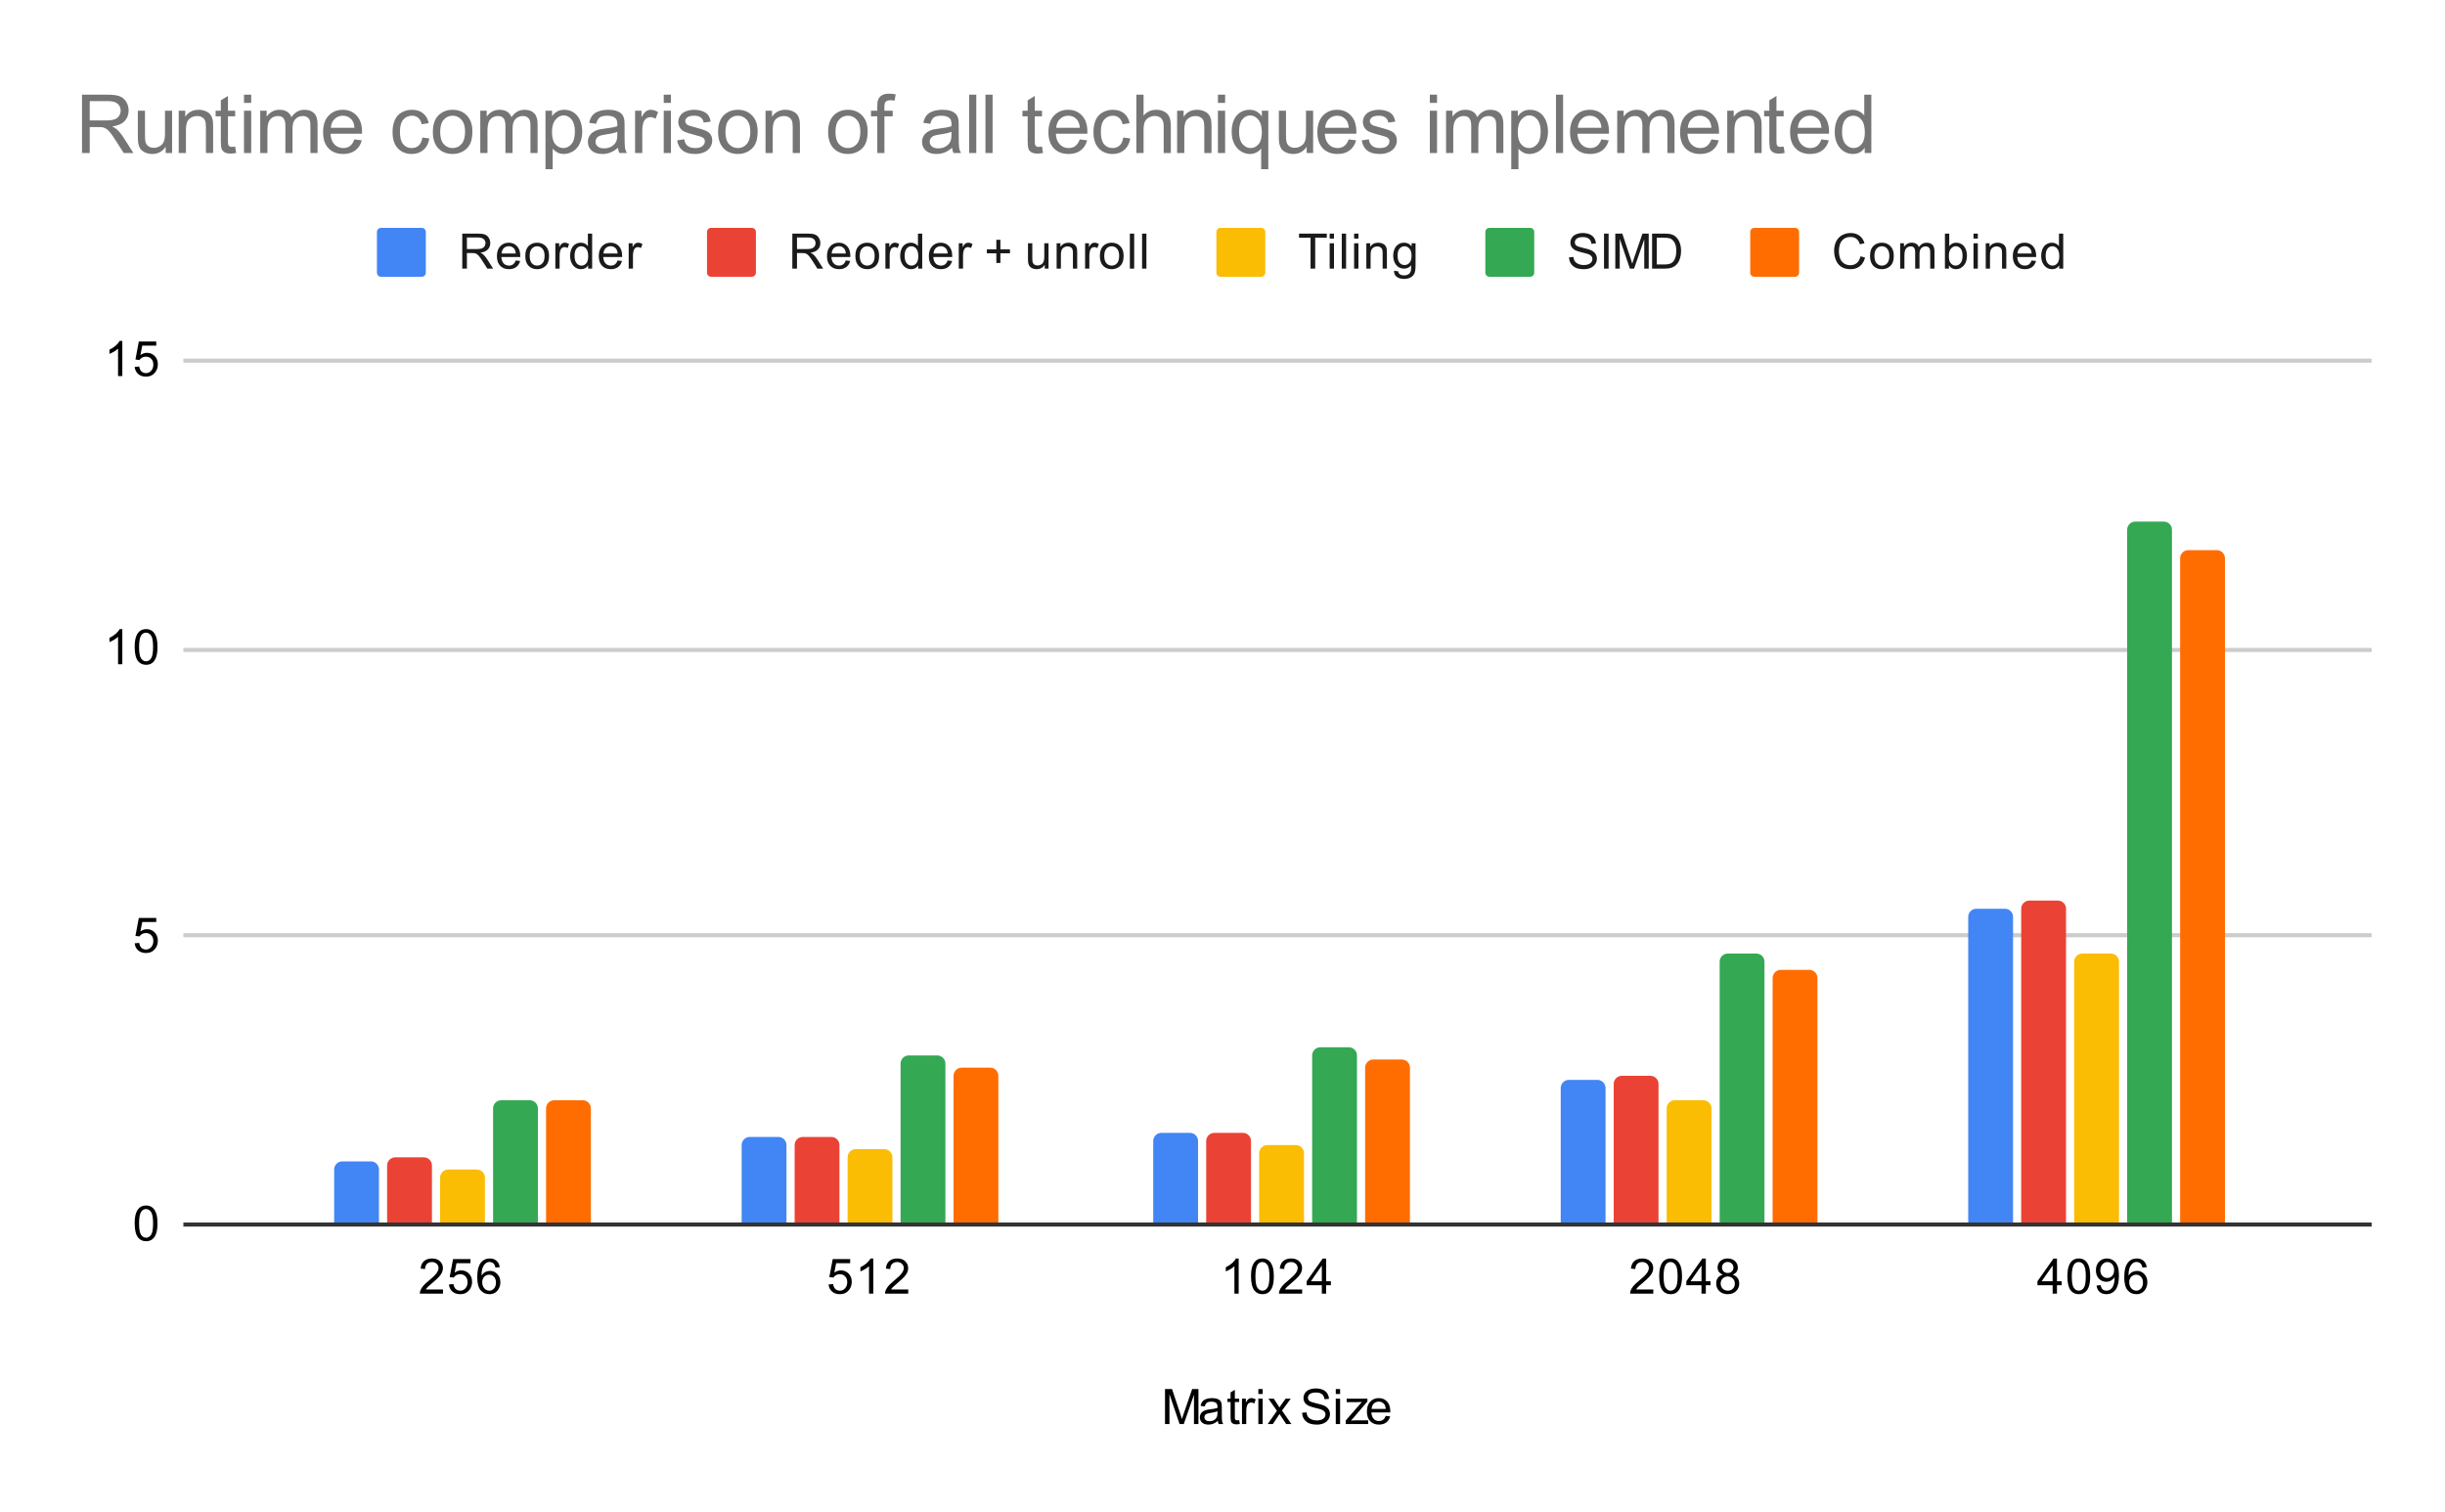 <svg version="1.1" viewBox="0.0 0.0 600.0 371.0" fill="none" stroke="none" stroke-linecap="square" stroke-miterlimit="10" width="600" height="371" xmlns:xlink="http://www.w3.org/1999/xlink" xmlns="http://www.w3.org/2000/svg"><path fill="#ffffff" d="M0 0L600.0 0L600.0 371.0L0 371.0L0 0Z" fill-rule="nonzero"/><path stroke="#333333" stroke-width="1.0" stroke-linecap="butt" d="M45.5 300.5L581.5 300.5" fill-rule="nonzero"/><path stroke="#cccccc" stroke-width="1.0" stroke-linecap="butt" d="M45.5 229.5L581.5 229.5" fill-rule="nonzero"/><path stroke="#cccccc" stroke-width="1.0" stroke-linecap="butt" d="M45.5 159.5L581.5 159.5" fill-rule="nonzero"/><path stroke="#cccccc" stroke-width="1.0" stroke-linecap="butt" d="M45.5 88.5L581.5 88.5" fill-rule="nonzero"/><clipPath id="id_0"><path d="M45.55 88.283L581.45 88.283L581.45 300.45L45.55 300.45L45.55 88.283Z" clip-rule="nonzero"/></clipPath><path stroke="#000000" stroke-width="2.0" stroke-linecap="butt" stroke-opacity="0.0" clip-path="url(#id_0)" d="M93.0 300.0L82.0 300.0L82.0 287.0C82.0 285.895 82.895 285.0 84.0 285.0L91.0 285.0C92.105 285.0 93.0 285.895 93.0 287.0Z" fill-rule="nonzero"/><path fill="#4285f4" clip-path="url(#id_0)" d="M93.0 300.0L82.0 300.0L82.0 287.0C82.0 285.895 82.895 285.0 84.0 285.0L91.0 285.0C92.105 285.0 93.0 285.895 93.0 287.0Z" fill-rule="nonzero"/><path stroke="#000000" stroke-width="2.0" stroke-linecap="butt" stroke-opacity="0.0" clip-path="url(#id_0)" d="M193.0 300.0L182.0 300.0L182.0 281.0C182.0 279.895 182.895 279.0 184.0 279.0L191.0 279.0C192.105 279.0 193.0 279.895 193.0 281.0Z" fill-rule="nonzero"/><path fill="#4285f4" clip-path="url(#id_0)" d="M193.0 300.0L182.0 300.0L182.0 281.0C182.0 279.895 182.895 279.0 184.0 279.0L191.0 279.0C192.105 279.0 193.0 279.895 193.0 281.0Z" fill-rule="nonzero"/><path stroke="#000000" stroke-width="2.0" stroke-linecap="butt" stroke-opacity="0.0" clip-path="url(#id_0)" d="M294.0 300.0L283.0 300.0L283.0 280.0C283.0 278.895 283.895 278.0 285.0 278.0L292.0 278.0C293.105 278.0 294.0 278.895 294.0 280.0Z" fill-rule="nonzero"/><path fill="#4285f4" clip-path="url(#id_0)" d="M294.0 300.0L283.0 300.0L283.0 280.0C283.0 278.895 283.895 278.0 285.0 278.0L292.0 278.0C293.105 278.0 294.0 278.895 294.0 280.0Z" fill-rule="nonzero"/><path stroke="#000000" stroke-width="2.0" stroke-linecap="butt" stroke-opacity="0.0" clip-path="url(#id_0)" d="M394.0 300.0L383.0 300.0L383.0 267.0C383.0 265.895 383.895 265.0 385.0 265.0L392.0 265.0C393.105 265.0 394.0 265.895 394.0 267.0Z" fill-rule="nonzero"/><path fill="#4285f4" clip-path="url(#id_0)" d="M394.0 300.0L383.0 300.0L383.0 267.0C383.0 265.895 383.895 265.0 385.0 265.0L392.0 265.0C393.105 265.0 394.0 265.895 394.0 267.0Z" fill-rule="nonzero"/><path stroke="#000000" stroke-width="2.0" stroke-linecap="butt" stroke-opacity="0.0" clip-path="url(#id_0)" d="M494.0 300.0L483.0 300.0L483.0 225.0C483.0 223.895 483.895 223.0 485.0 223.0L492.0 223.0C493.105 223.0 494.0 223.895 494.0 225.0Z" fill-rule="nonzero"/><path fill="#4285f4" clip-path="url(#id_0)" d="M494.0 300.0L483.0 300.0L483.0 225.0C483.0 223.895 483.895 223.0 485.0 223.0L492.0 223.0C493.105 223.0 494.0 223.895 494.0 225.0Z" fill-rule="nonzero"/><path stroke="#000000" stroke-width="2.0" stroke-linecap="butt" stroke-opacity="0.0" clip-path="url(#id_0)" d="M106.0 300.0L95.0 300.0L95.0 286.0C95.0 284.895 95.895 284.0 97.0 284.0L104.0 284.0C105.105 284.0 106.0 284.895 106.0 286.0Z" fill-rule="nonzero"/><path fill="#ea4335" clip-path="url(#id_0)" d="M106.0 300.0L95.0 300.0L95.0 286.0C95.0 284.895 95.895 284.0 97.0 284.0L104.0 284.0C105.105 284.0 106.0 284.895 106.0 286.0Z" fill-rule="nonzero"/><path stroke="#000000" stroke-width="2.0" stroke-linecap="butt" stroke-opacity="0.0" clip-path="url(#id_0)" d="M206.0 300.0L195.0 300.0L195.0 281.0C195.0 279.895 195.895 279.0 197.0 279.0L204.0 279.0C205.105 279.0 206.0 279.895 206.0 281.0Z" fill-rule="nonzero"/><path fill="#ea4335" clip-path="url(#id_0)" d="M206.0 300.0L195.0 300.0L195.0 281.0C195.0 279.895 195.895 279.0 197.0 279.0L204.0 279.0C205.105 279.0 206.0 279.895 206.0 281.0Z" fill-rule="nonzero"/><path stroke="#000000" stroke-width="2.0" stroke-linecap="butt" stroke-opacity="0.0" clip-path="url(#id_0)" d="M307.0 300.0L296.0 300.0L296.0 280.0C296.0 278.895 296.895 278.0 298.0 278.0L305.0 278.0C306.105 278.0 307.0 278.895 307.0 280.0Z" fill-rule="nonzero"/><path fill="#ea4335" clip-path="url(#id_0)" d="M307.0 300.0L296.0 300.0L296.0 280.0C296.0 278.895 296.895 278.0 298.0 278.0L305.0 278.0C306.105 278.0 307.0 278.895 307.0 280.0Z" fill-rule="nonzero"/><path stroke="#000000" stroke-width="2.0" stroke-linecap="butt" stroke-opacity="0.0" clip-path="url(#id_0)" d="M407.0 300.0L396.0 300.0L396.0 266.0C396.0 264.895 396.895 264.0 398.0 264.0L405.0 264.0C406.105 264.0 407.0 264.895 407.0 266.0Z" fill-rule="nonzero"/><path fill="#ea4335" clip-path="url(#id_0)" d="M407.0 300.0L396.0 300.0L396.0 266.0C396.0 264.895 396.895 264.0 398.0 264.0L405.0 264.0C406.105 264.0 407.0 264.895 407.0 266.0Z" fill-rule="nonzero"/><path stroke="#000000" stroke-width="2.0" stroke-linecap="butt" stroke-opacity="0.0" clip-path="url(#id_0)" d="M507.0 300.0L496.0 300.0L496.0 223.0C496.0 221.895 496.895 221.0 498.0 221.0L505.0 221.0C506.105 221.0 507.0 221.895 507.0 223.0Z" fill-rule="nonzero"/><path fill="#ea4335" clip-path="url(#id_0)" d="M507.0 300.0L496.0 300.0L496.0 223.0C496.0 221.895 496.895 221.0 498.0 221.0L505.0 221.0C506.105 221.0 507.0 221.895 507.0 223.0Z" fill-rule="nonzero"/><path stroke="#000000" stroke-width="2.0" stroke-linecap="butt" stroke-opacity="0.0" clip-path="url(#id_0)" d="M119.0 300.0L108.0 300.0L108.0 289.0C108.0 287.895 108.895 287.0 110.0 287.0L117.0 287.0C118.105 287.0 119.0 287.895 119.0 289.0Z" fill-rule="nonzero"/><path fill="#fbbc04" clip-path="url(#id_0)" d="M119.0 300.0L108.0 300.0L108.0 289.0C108.0 287.895 108.895 287.0 110.0 287.0L117.0 287.0C118.105 287.0 119.0 287.895 119.0 289.0Z" fill-rule="nonzero"/><path stroke="#000000" stroke-width="2.0" stroke-linecap="butt" stroke-opacity="0.0" clip-path="url(#id_0)" d="M219.0 300.0L208.0 300.0L208.0 284.0C208.0 282.895 208.895 282.0 210.0 282.0L217.0 282.0C218.105 282.0 219.0 282.895 219.0 284.0Z" fill-rule="nonzero"/><path fill="#fbbc04" clip-path="url(#id_0)" d="M219.0 300.0L208.0 300.0L208.0 284.0C208.0 282.895 208.895 282.0 210.0 282.0L217.0 282.0C218.105 282.0 219.0 282.895 219.0 284.0Z" fill-rule="nonzero"/><path stroke="#000000" stroke-width="2.0" stroke-linecap="butt" stroke-opacity="0.0" clip-path="url(#id_0)" d="M320.0 300.0L309.0 300.0L309.0 283.0C309.0 281.895 309.895 281.0 311.0 281.0L318.0 281.0C319.105 281.0 320.0 281.895 320.0 283.0Z" fill-rule="nonzero"/><path fill="#fbbc04" clip-path="url(#id_0)" d="M320.0 300.0L309.0 300.0L309.0 283.0C309.0 281.895 309.895 281.0 311.0 281.0L318.0 281.0C319.105 281.0 320.0 281.895 320.0 283.0Z" fill-rule="nonzero"/><path stroke="#000000" stroke-width="2.0" stroke-linecap="butt" stroke-opacity="0.0" clip-path="url(#id_0)" d="M420.0 300.0L409.0 300.0L409.0 272.0C409.0 270.895 409.895 270.0 411.0 270.0L418.0 270.0C419.105 270.0 420.0 270.895 420.0 272.0Z" fill-rule="nonzero"/><path fill="#fbbc04" clip-path="url(#id_0)" d="M420.0 300.0L409.0 300.0L409.0 272.0C409.0 270.895 409.895 270.0 411.0 270.0L418.0 270.0C419.105 270.0 420.0 270.895 420.0 272.0Z" fill-rule="nonzero"/><path stroke="#000000" stroke-width="2.0" stroke-linecap="butt" stroke-opacity="0.0" clip-path="url(#id_0)" d="M520.0 300.0L509.0 300.0L509.0 236.0C509.0 234.895 509.895 234.0 511.0 234.0L518.0 234.0C519.105 234.0 520.0 234.895 520.0 236.0Z" fill-rule="nonzero"/><path fill="#fbbc04" clip-path="url(#id_0)" d="M520.0 300.0L509.0 300.0L509.0 236.0C509.0 234.895 509.895 234.0 511.0 234.0L518.0 234.0C519.105 234.0 520.0 234.895 520.0 236.0Z" fill-rule="nonzero"/><path stroke="#000000" stroke-width="2.0" stroke-linecap="butt" stroke-opacity="0.0" clip-path="url(#id_0)" d="M132.0 300.0L121.0 300.0L121.0 272.0C121.0 270.895 121.895 270.0 123.0 270.0L130.0 270.0C131.105 270.0 132.0 270.895 132.0 272.0Z" fill-rule="nonzero"/><path fill="#34a853" clip-path="url(#id_0)" d="M132.0 300.0L121.0 300.0L121.0 272.0C121.0 270.895 121.895 270.0 123.0 270.0L130.0 270.0C131.105 270.0 132.0 270.895 132.0 272.0Z" fill-rule="nonzero"/><path stroke="#000000" stroke-width="2.0" stroke-linecap="butt" stroke-opacity="0.0" clip-path="url(#id_0)" d="M232.0 300.0L221.0 300.0L221.0 261.0C221.0 259.895 221.895 259.0 223.0 259.0L230.0 259.0C231.105 259.0 232.0 259.895 232.0 261.0Z" fill-rule="nonzero"/><path fill="#34a853" clip-path="url(#id_0)" d="M232.0 300.0L221.0 300.0L221.0 261.0C221.0 259.895 221.895 259.0 223.0 259.0L230.0 259.0C231.105 259.0 232.0 259.895 232.0 261.0Z" fill-rule="nonzero"/><path stroke="#000000" stroke-width="2.0" stroke-linecap="butt" stroke-opacity="0.0" clip-path="url(#id_0)" d="M333.0 300.0L322.0 300.0L322.0 259.0C322.0 257.895 322.895 257.0 324.0 257.0L331.0 257.0C332.105 257.0 333.0 257.895 333.0 259.0Z" fill-rule="nonzero"/><path fill="#34a853" clip-path="url(#id_0)" d="M333.0 300.0L322.0 300.0L322.0 259.0C322.0 257.895 322.895 257.0 324.0 257.0L331.0 257.0C332.105 257.0 333.0 257.895 333.0 259.0Z" fill-rule="nonzero"/><path stroke="#000000" stroke-width="2.0" stroke-linecap="butt" stroke-opacity="0.0" clip-path="url(#id_0)" d="M433.0 300.0L422.0 300.0L422.0 236.0C422.0 234.895 422.895 234.0 424.0 234.0L431.0 234.0C432.105 234.0 433.0 234.895 433.0 236.0Z" fill-rule="nonzero"/><path fill="#34a853" clip-path="url(#id_0)" d="M433.0 300.0L422.0 300.0L422.0 236.0C422.0 234.895 422.895 234.0 424.0 234.0L431.0 234.0C432.105 234.0 433.0 234.895 433.0 236.0Z" fill-rule="nonzero"/><path stroke="#000000" stroke-width="2.0" stroke-linecap="butt" stroke-opacity="0.0" clip-path="url(#id_0)" d="M533.0 300.0L522.0 300.0L522.0 130.0C522.0 128.895 522.895 128.0 524.0 128.0L531.0 128.0C532.105 128.0 533.0 128.895 533.0 130.0Z" fill-rule="nonzero"/><path fill="#34a853" clip-path="url(#id_0)" d="M533.0 300.0L522.0 300.0L522.0 130.0C522.0 128.895 522.895 128.0 524.0 128.0L531.0 128.0C532.105 128.0 533.0 128.895 533.0 130.0Z" fill-rule="nonzero"/><path stroke="#000000" stroke-width="2.0" stroke-linecap="butt" stroke-opacity="0.0" clip-path="url(#id_0)" d="M145.0 300.0L134.0 300.0L134.0 272.0C134.0 270.895 134.895 270.0 136.0 270.0L143.0 270.0C144.105 270.0 145.0 270.895 145.0 272.0Z" fill-rule="nonzero"/><path fill="#ff6d01" clip-path="url(#id_0)" d="M145.0 300.0L134.0 300.0L134.0 272.0C134.0 270.895 134.895 270.0 136.0 270.0L143.0 270.0C144.105 270.0 145.0 270.895 145.0 272.0Z" fill-rule="nonzero"/><path stroke="#000000" stroke-width="2.0" stroke-linecap="butt" stroke-opacity="0.0" clip-path="url(#id_0)" d="M245.0 300.0L234.0 300.0L234.0 264.0C234.0 262.895 234.895 262.0 236.0 262.0L243.0 262.0C244.105 262.0 245.0 262.895 245.0 264.0Z" fill-rule="nonzero"/><path fill="#ff6d01" clip-path="url(#id_0)" d="M245.0 300.0L234.0 300.0L234.0 264.0C234.0 262.895 234.895 262.0 236.0 262.0L243.0 262.0C244.105 262.0 245.0 262.895 245.0 264.0Z" fill-rule="nonzero"/><path stroke="#000000" stroke-width="2.0" stroke-linecap="butt" stroke-opacity="0.0" clip-path="url(#id_0)" d="M346.0 300.0L335.0 300.0L335.0 262.0C335.0 260.895 335.895 260.0 337.0 260.0L344.0 260.0C345.105 260.0 346.0 260.895 346.0 262.0Z" fill-rule="nonzero"/><path fill="#ff6d01" clip-path="url(#id_0)" d="M346.0 300.0L335.0 300.0L335.0 262.0C335.0 260.895 335.895 260.0 337.0 260.0L344.0 260.0C345.105 260.0 346.0 260.895 346.0 262.0Z" fill-rule="nonzero"/><path stroke="#000000" stroke-width="2.0" stroke-linecap="butt" stroke-opacity="0.0" clip-path="url(#id_0)" d="M446.0 300.0L435.0 300.0L435.0 240.0C435.0 238.895 435.895 238.0 437.0 238.0L444.0 238.0C445.105 238.0 446.0 238.895 446.0 240.0Z" fill-rule="nonzero"/><path fill="#ff6d01" clip-path="url(#id_0)" d="M446.0 300.0L435.0 300.0L435.0 240.0C435.0 238.895 435.895 238.0 437.0 238.0L444.0 238.0C445.105 238.0 446.0 238.895 446.0 240.0Z" fill-rule="nonzero"/><path stroke="#000000" stroke-width="2.0" stroke-linecap="butt" stroke-opacity="0.0" clip-path="url(#id_0)" d="M546.0 300.0L535.0 300.0L535.0 137.0C535.0 135.895 535.895 135.0 537.0 135.0L544.0 135.0C545.105 135.0 546.0 135.895 546.0 137.0Z" fill-rule="nonzero"/><path fill="#ff6d01" clip-path="url(#id_0)" d="M546.0 300.0L535.0 300.0L535.0 137.0C535.0 135.895 535.895 135.0 537.0 135.0L544.0 135.0C545.105 135.0 546.0 135.895 546.0 137.0Z" fill-rule="nonzero"/><path fill="#000000" d="M285.891 349.45L285.891 340.856L287.609 340.856L289.641 346.934Q289.922 347.794 290.047 348.216Q290.188 347.747 290.5 346.841L292.562 340.856L294.094 340.856L294.094 349.45L293.0 349.45L293.0 342.262L290.5 349.45L289.469 349.45L286.984 342.137L286.984 349.45L285.891 349.45ZM298.859 348.684Q298.266 349.184 297.719 349.387Q297.188 349.591 296.562 349.591Q295.531 349.591 294.984 349.091Q294.438 348.591 294.438 347.809Q294.438 347.356 294.641 346.981Q294.844 346.591 295.188 346.372Q295.531 346.137 295.953 346.028Q296.25 345.934 296.891 345.856Q298.156 345.716 298.766 345.497Q298.766 345.278 298.766 345.231Q298.766 344.575 298.469 344.309Q298.062 343.966 297.266 343.966Q296.531 343.966 296.172 344.231Q295.812 344.481 295.641 345.137L294.609 344.997Q294.75 344.341 295.078 343.934Q295.406 343.528 296.016 343.309Q296.625 343.091 297.422 343.091Q298.219 343.091 298.719 343.278Q299.219 343.466 299.453 343.747Q299.688 344.028 299.781 344.466Q299.828 344.731 299.828 345.434L299.828 346.841Q299.828 348.309 299.891 348.7Q299.969 349.091 300.172 349.45L299.062 349.45Q298.906 349.122 298.859 348.684ZM298.766 346.325Q298.188 346.559 297.047 346.731Q296.391 346.825 296.125 346.95Q295.859 347.059 295.703 347.278Q295.562 347.497 295.562 347.778Q295.562 348.2 295.875 348.481Q296.203 348.762 296.812 348.762Q297.422 348.762 297.891 348.497Q298.375 348.231 298.594 347.762Q298.766 347.403 298.766 346.716L298.766 346.325ZM304.094 348.512L304.25 349.434Q303.797 349.528 303.453 349.528Q302.875 349.528 302.562 349.356Q302.25 349.169 302.109 348.872Q301.984 348.575 301.984 347.622L301.984 344.044L301.219 344.044L301.219 343.231L301.984 343.231L301.984 341.684L303.031 341.059L303.031 343.231L304.094 343.231L304.094 344.044L303.031 344.044L303.031 347.684Q303.031 348.137 303.078 348.262Q303.141 348.387 303.266 348.466Q303.391 348.544 303.625 348.544Q303.812 348.544 304.094 348.512ZM304.781 349.45L304.781 343.231L305.734 343.231L305.734 344.169Q306.094 343.512 306.391 343.309Q306.703 343.091 307.078 343.091Q307.609 343.091 308.156 343.419L307.797 344.403Q307.406 344.169 307.031 344.169Q306.672 344.169 306.391 344.387Q306.125 344.591 306.016 344.966Q305.828 345.528 305.828 346.184L305.828 349.45L304.781 349.45ZM308.797 342.075L308.797 340.856L309.859 340.856L309.859 342.075L308.797 342.075ZM308.797 349.45L308.797 343.231L309.859 343.231L309.859 349.45L308.797 349.45ZM311.094 349.45L313.359 346.216L311.266 343.231L312.578 343.231L313.531 344.684Q313.797 345.106 313.969 345.387Q314.219 344.997 314.438 344.7L315.484 343.231L316.75 343.231L314.594 346.153L316.906 349.45L315.625 349.45L314.344 347.512L314.0 346.997L312.359 349.45L311.094 349.45ZM319.547 346.684L320.609 346.591Q320.688 347.247 320.969 347.653Q321.25 348.059 321.828 348.325Q322.422 348.575 323.156 348.575Q323.797 348.575 324.297 348.387Q324.797 348.184 325.031 347.856Q325.281 347.512 325.281 347.122Q325.281 346.716 325.047 346.419Q324.812 346.106 324.281 345.903Q323.922 345.762 322.734 345.481Q321.562 345.2 321.094 344.95Q320.469 344.622 320.172 344.153Q319.875 343.669 319.875 343.075Q319.875 342.434 320.234 341.872Q320.609 341.294 321.312 341.012Q322.031 340.716 322.891 340.716Q323.844 340.716 324.578 341.028Q325.312 341.325 325.703 341.934Q326.094 342.528 326.125 343.278L325.031 343.356Q324.938 342.544 324.422 342.137Q323.922 341.716 322.938 341.716Q321.906 341.716 321.438 342.091Q320.969 342.466 320.969 342.997Q320.969 343.466 321.297 343.762Q321.625 344.059 323.0 344.372Q324.391 344.684 324.906 344.919Q325.656 345.278 326.016 345.809Q326.375 346.325 326.375 347.028Q326.375 347.716 325.984 348.325Q325.594 348.919 324.859 349.262Q324.125 349.591 323.203 349.591Q322.031 349.591 321.234 349.262Q320.453 348.919 320.0 348.231Q319.562 347.544 319.547 346.684ZM327.797 342.075L327.797 340.856L328.859 340.856L328.859 342.075L327.797 342.075ZM327.797 349.45L327.797 343.231L328.859 343.231L328.859 349.45L327.797 349.45ZM330.234 349.45L330.234 348.591L334.203 344.044Q333.516 344.075 333.0 344.075L330.469 344.075L330.469 343.231L335.562 343.231L335.562 343.919L332.188 347.872L331.531 348.591Q332.25 348.544 332.859 348.544L335.75 348.544L335.75 349.45L330.234 349.45ZM340.047 347.45L341.141 347.575Q340.891 348.528 340.188 349.059Q339.484 349.591 338.406 349.591Q337.047 349.591 336.234 348.747Q335.438 347.903 335.438 346.387Q335.438 344.825 336.25 343.966Q337.062 343.091 338.344 343.091Q339.594 343.091 340.375 343.934Q341.172 344.778 341.172 346.325Q341.172 346.419 341.172 346.606L336.531 346.606Q336.594 347.637 337.109 348.184Q337.625 348.716 338.406 348.716Q338.984 348.716 339.391 348.419Q339.812 348.106 340.047 347.45ZM336.594 345.747L340.062 345.747Q340.0 344.95 339.672 344.559Q339.156 343.95 338.359 343.95Q337.625 343.95 337.125 344.434Q336.641 344.919 336.594 345.747Z" fill-rule="nonzero"/><path fill="#000000" d="M33.05 300.216Q33.05 298.684 33.362 297.762Q33.675 296.825 34.284 296.325Q34.909 295.825 35.847 295.825Q36.534 295.825 37.05 296.106Q37.581 296.387 37.925 296.919Q38.269 297.434 38.456 298.184Q38.644 298.934 38.644 300.216Q38.644 301.731 38.331 302.653Q38.034 303.575 37.409 304.091Q36.8 304.591 35.847 304.591Q34.612 304.591 33.894 303.7Q33.05 302.637 33.05 300.216ZM34.128 300.216Q34.128 302.325 34.628 303.028Q35.128 303.731 35.847 303.731Q36.581 303.731 37.066 303.028Q37.566 302.325 37.566 300.216Q37.566 298.091 37.066 297.403Q36.581 296.7 35.831 296.7Q35.112 296.7 34.675 297.309Q34.128 298.091 34.128 300.216Z" fill-rule="nonzero"/><path fill="#000000" d="M33.05 231.478L34.159 231.384Q34.284 232.197 34.722 232.603Q35.175 233.009 35.816 233.009Q36.566 233.009 37.097 232.431Q37.628 231.853 37.628 230.915Q37.628 230.009 37.112 229.493Q36.612 228.962 35.784 228.962Q35.284 228.962 34.862 229.197Q34.456 229.431 34.222 229.79L33.237 229.665L34.066 225.259L38.347 225.259L38.347 226.259L34.909 226.259L34.456 228.572Q35.222 228.025 36.066 228.025Q37.191 228.025 37.956 228.806Q38.737 229.587 38.737 230.822Q38.737 231.978 38.066 232.837Q37.237 233.868 35.816 233.868Q34.644 233.868 33.894 233.212Q33.159 232.556 33.05 231.478Z" fill-rule="nonzero"/><path fill="#000000" d="M30.019 163.006L28.972 163.006L28.972 156.287Q28.581 156.646 27.956 157.021Q27.347 157.381 26.863 157.552L26.863 156.537Q27.738 156.115 28.394 155.537Q29.066 154.943 29.347 154.381L30.019 154.381L30.019 163.006ZM33.05 158.771Q33.05 157.24 33.362 156.318Q33.675 155.381 34.284 154.881Q34.909 154.381 35.847 154.381Q36.534 154.381 37.05 154.662Q37.581 154.943 37.925 155.474Q38.269 155.99 38.456 156.74Q38.644 157.49 38.644 158.771Q38.644 160.287 38.331 161.209Q38.034 162.131 37.409 162.646Q36.8 163.146 35.847 163.146Q34.612 163.146 33.894 162.256Q33.05 161.193 33.05 158.771ZM34.128 158.771Q34.128 160.881 34.628 161.584Q35.128 162.287 35.847 162.287Q36.581 162.287 37.066 161.584Q37.566 160.881 37.566 158.771Q37.566 156.646 37.066 155.959Q36.581 155.256 35.831 155.256Q35.112 155.256 34.675 155.865Q34.128 156.646 34.128 158.771Z" fill-rule="nonzero"/><path fill="#000000" d="M30.019 92.283L28.972 92.283L28.972 85.565Q28.581 85.924 27.956 86.299Q27.347 86.658 26.863 86.83L26.863 85.815Q27.738 85.393 28.394 84.815Q29.066 84.221 29.347 83.658L30.019 83.658L30.019 92.283ZM33.05 90.033L34.159 89.94Q34.284 90.752 34.722 91.158Q35.175 91.565 35.816 91.565Q36.566 91.565 37.097 90.986Q37.628 90.408 37.628 89.471Q37.628 88.565 37.112 88.049Q36.612 87.518 35.784 87.518Q35.284 87.518 34.862 87.752Q34.456 87.986 34.222 88.346L33.237 88.221L34.066 83.815L38.347 83.815L38.347 84.815L34.909 84.815L34.456 87.127Q35.222 86.58 36.066 86.58Q37.191 86.58 37.956 87.361Q38.737 88.143 38.737 89.377Q38.737 90.533 38.066 91.393Q37.237 92.424 35.816 92.424Q34.644 92.424 33.894 91.768Q33.159 91.111 33.05 90.033Z" fill-rule="nonzero"/><path fill="#000000" d="M108.71 316.434L108.71 317.45L103.023 317.45Q103.023 317.075 103.148 316.716Q103.367 316.137 103.835 315.575Q104.32 315.012 105.226 314.278Q106.632 313.122 107.117 312.45Q107.617 311.778 107.617 311.184Q107.617 310.559 107.164 310.137Q106.71 309.7 105.992 309.7Q105.226 309.7 104.773 310.153Q104.32 310.606 104.304 311.419L103.226 311.309Q103.335 310.091 104.054 309.466Q104.789 308.825 106.023 308.825Q107.257 308.825 107.976 309.512Q108.695 310.2 108.695 311.216Q108.695 311.731 108.476 312.231Q108.273 312.716 107.773 313.278Q107.289 313.825 106.164 314.778Q105.21 315.575 104.929 315.872Q104.664 316.153 104.492 316.434L108.71 316.434ZM110.164 315.2L111.273 315.106Q111.398 315.919 111.835 316.325Q112.289 316.731 112.929 316.731Q113.679 316.731 114.21 316.153Q114.742 315.575 114.742 314.637Q114.742 313.731 114.226 313.216Q113.726 312.684 112.898 312.684Q112.398 312.684 111.976 312.919Q111.57 313.153 111.335 313.512L110.351 313.387L111.179 308.981L115.46 308.981L115.46 309.981L112.023 309.981L111.57 312.294Q112.335 311.747 113.179 311.747Q114.304 311.747 115.07 312.528Q115.851 313.309 115.851 314.544Q115.851 315.7 115.179 316.559Q114.351 317.591 112.929 317.591Q111.757 317.591 111.007 316.934Q110.273 316.278 110.164 315.2ZM122.632 310.966L121.585 311.044Q121.445 310.419 121.195 310.137Q120.757 309.684 120.132 309.684Q119.632 309.684 119.242 309.966Q118.757 310.341 118.46 311.044Q118.179 311.731 118.164 313.012Q118.539 312.434 119.085 312.153Q119.648 311.872 120.257 311.872Q121.304 311.872 122.039 312.653Q122.789 313.434 122.789 314.653Q122.789 315.466 122.429 316.169Q122.085 316.856 121.476 317.231Q120.867 317.591 120.101 317.591Q118.773 317.591 117.945 316.622Q117.117 315.653 117.117 313.434Q117.117 310.934 118.039 309.809Q118.835 308.825 120.195 308.825Q121.21 308.825 121.851 309.403Q122.507 309.966 122.632 310.966ZM118.335 314.669Q118.335 315.216 118.554 315.716Q118.789 316.2 119.195 316.466Q119.617 316.731 120.085 316.731Q120.742 316.731 121.226 316.2Q121.71 315.653 121.71 314.731Q121.71 313.841 121.226 313.325Q120.757 312.809 120.039 312.809Q119.32 312.809 118.82 313.325Q118.335 313.841 118.335 314.669Z" fill-rule="nonzero"/><path fill="#000000" d="M203.332 315.2L204.441 315.106Q204.566 315.919 205.004 316.325Q205.457 316.731 206.097 316.731Q206.847 316.731 207.379 316.153Q207.91 315.575 207.91 314.637Q207.91 313.731 207.394 313.216Q206.894 312.684 206.066 312.684Q205.566 312.684 205.144 312.919Q204.738 313.153 204.504 313.512L203.519 313.387L204.347 308.981L208.629 308.981L208.629 309.981L205.191 309.981L204.738 312.294Q205.504 311.747 206.347 311.747Q207.472 311.747 208.238 312.528Q209.019 313.309 209.019 314.544Q209.019 315.7 208.347 316.559Q207.519 317.591 206.097 317.591Q204.926 317.591 204.176 316.934Q203.441 316.278 203.332 315.2ZM214.301 317.45L213.254 317.45L213.254 310.731Q212.863 311.091 212.238 311.466Q211.629 311.825 211.144 311.997L211.144 310.981Q212.019 310.559 212.676 309.981Q213.347 309.387 213.629 308.825L214.301 308.825L214.301 317.45ZM222.879 316.434L222.879 317.45L217.191 317.45Q217.191 317.075 217.316 316.716Q217.535 316.137 218.004 315.575Q218.488 315.012 219.394 314.278Q220.801 313.122 221.285 312.45Q221.785 311.778 221.785 311.184Q221.785 310.559 221.332 310.137Q220.879 309.7 220.16 309.7Q219.394 309.7 218.941 310.153Q218.488 310.606 218.472 311.419L217.394 311.309Q217.504 310.091 218.222 309.466Q218.957 308.825 220.191 308.825Q221.426 308.825 222.144 309.512Q222.863 310.2 222.863 311.216Q222.863 311.731 222.644 312.231Q222.441 312.716 221.941 313.278Q221.457 313.825 220.332 314.778Q219.379 315.575 219.097 315.872Q218.832 316.153 218.66 316.434L222.879 316.434Z" fill-rule="nonzero"/><path fill="#000000" d="M303.969 317.45L302.922 317.45L302.922 310.731Q302.531 311.091 301.906 311.466Q301.297 311.825 300.812 311.997L300.812 310.981Q301.688 310.559 302.344 309.981Q303.016 309.387 303.297 308.825L303.969 308.825L303.969 317.45ZM307.0 313.216Q307.0 311.684 307.312 310.762Q307.625 309.825 308.234 309.325Q308.859 308.825 309.797 308.825Q310.484 308.825 311.0 309.106Q311.531 309.387 311.875 309.919Q312.219 310.434 312.406 311.184Q312.594 311.934 312.594 313.216Q312.594 314.731 312.281 315.653Q311.984 316.575 311.359 317.091Q310.75 317.591 309.797 317.591Q308.562 317.591 307.844 316.7Q307.0 315.637 307.0 313.216ZM308.078 313.216Q308.078 315.325 308.578 316.028Q309.078 316.731 309.797 316.731Q310.531 316.731 311.016 316.028Q311.516 315.325 311.516 313.216Q311.516 311.091 311.016 310.403Q310.531 309.7 309.781 309.7Q309.062 309.7 308.625 310.309Q308.078 311.091 308.078 313.216ZM319.547 316.434L319.547 317.45L313.859 317.45Q313.859 317.075 313.984 316.716Q314.203 316.137 314.672 315.575Q315.156 315.012 316.062 314.278Q317.469 313.122 317.953 312.45Q318.453 311.778 318.453 311.184Q318.453 310.559 318.0 310.137Q317.547 309.7 316.828 309.7Q316.062 309.7 315.609 310.153Q315.156 310.606 315.141 311.419L314.062 311.309Q314.172 310.091 314.891 309.466Q315.625 308.825 316.859 308.825Q318.094 308.825 318.812 309.512Q319.531 310.2 319.531 311.216Q319.531 311.731 319.312 312.231Q319.109 312.716 318.609 313.278Q318.125 313.825 317.0 314.778Q316.047 315.575 315.766 315.872Q315.5 316.153 315.328 316.434L319.547 316.434ZM324.375 317.45L324.375 315.387L320.656 315.387L320.656 314.419L324.578 308.856L325.438 308.856L325.438 314.419L326.594 314.419L326.594 315.387L325.438 315.387L325.438 317.45L324.375 317.45ZM324.375 314.419L324.375 310.559L321.688 314.419L324.375 314.419Z" fill-rule="nonzero"/><path fill="#000000" d="M405.715 316.434L405.715 317.45L400.028 317.45Q400.028 317.075 400.153 316.716Q400.371 316.137 400.84 315.575Q401.324 315.012 402.231 314.278Q403.637 313.122 404.121 312.45Q404.621 311.778 404.621 311.184Q404.621 310.559 404.168 310.137Q403.715 309.7 402.996 309.7Q402.231 309.7 401.778 310.153Q401.324 310.606 401.309 311.419L400.231 311.309Q400.34 310.091 401.059 309.466Q401.793 308.825 403.028 308.825Q404.262 308.825 404.981 309.512Q405.699 310.2 405.699 311.216Q405.699 311.731 405.481 312.231Q405.278 312.716 404.778 313.278Q404.293 313.825 403.168 314.778Q402.215 315.575 401.934 315.872Q401.668 316.153 401.496 316.434L405.715 316.434ZM407.168 313.216Q407.168 311.684 407.481 310.762Q407.793 309.825 408.403 309.325Q409.028 308.825 409.965 308.825Q410.653 308.825 411.168 309.106Q411.699 309.387 412.043 309.919Q412.387 310.434 412.574 311.184Q412.762 311.934 412.762 313.216Q412.762 314.731 412.449 315.653Q412.153 316.575 411.528 317.091Q410.918 317.591 409.965 317.591Q408.731 317.591 408.012 316.7Q407.168 315.637 407.168 313.216ZM408.246 313.216Q408.246 315.325 408.746 316.028Q409.246 316.731 409.965 316.731Q410.699 316.731 411.184 316.028Q411.684 315.325 411.684 313.216Q411.684 311.091 411.184 310.403Q410.699 309.7 409.949 309.7Q409.231 309.7 408.793 310.309Q408.246 311.091 408.246 313.216ZM417.543 317.45L417.543 315.387L413.824 315.387L413.824 314.419L417.746 308.856L418.606 308.856L418.606 314.419L419.762 314.419L419.762 315.387L418.606 315.387L418.606 317.45L417.543 317.45ZM417.543 314.419L417.543 310.559L414.856 314.419L417.543 314.419ZM422.793 312.794Q422.137 312.544 421.809 312.106Q421.496 311.653 421.496 311.044Q421.496 310.106 422.168 309.466Q422.856 308.825 423.965 308.825Q425.09 308.825 425.778 309.481Q426.465 310.137 426.465 311.075Q426.465 311.669 426.153 312.106Q425.84 312.544 425.199 312.794Q425.996 313.044 426.403 313.622Q426.809 314.2 426.809 314.997Q426.809 316.091 426.028 316.841Q425.262 317.591 423.981 317.591Q422.715 317.591 421.934 316.841Q421.153 316.091 421.153 314.966Q421.153 314.122 421.574 313.559Q422.012 312.997 422.793 312.794ZM422.574 310.997Q422.574 311.606 422.965 311.997Q423.371 312.387 423.996 312.387Q424.606 312.387 424.996 312.012Q425.387 311.622 425.387 311.059Q425.387 310.481 424.981 310.091Q424.574 309.684 423.981 309.684Q423.371 309.684 422.965 310.075Q422.574 310.466 422.574 310.997ZM422.246 314.966Q422.246 315.419 422.449 315.841Q422.668 316.262 423.09 316.497Q423.512 316.731 423.996 316.731Q424.746 316.731 425.231 316.247Q425.731 315.762 425.731 315.012Q425.731 314.247 425.231 313.747Q424.731 313.247 423.965 313.247Q423.215 313.247 422.731 313.747Q422.246 314.231 422.246 314.966Z" fill-rule="nonzero"/><path fill="#000000" d="M503.711 317.45L503.711 315.387L499.993 315.387L499.993 314.419L503.915 308.856L504.774 308.856L504.774 314.419L505.93 314.419L505.93 315.387L504.774 315.387L504.774 317.45L503.711 317.45ZM503.711 314.419L503.711 310.559L501.024 314.419L503.711 314.419ZM507.336 313.216Q507.336 311.684 507.649 310.762Q507.961 309.825 508.571 309.325Q509.196 308.825 510.133 308.825Q510.821 308.825 511.336 309.106Q511.868 309.387 512.211 309.919Q512.555 310.434 512.743 311.184Q512.93 311.934 512.93 313.216Q512.93 314.731 512.618 315.653Q512.321 316.575 511.696 317.091Q511.086 317.591 510.133 317.591Q508.899 317.591 508.18 316.7Q507.336 315.637 507.336 313.216ZM508.415 313.216Q508.415 315.325 508.915 316.028Q509.415 316.731 510.133 316.731Q510.868 316.731 511.352 316.028Q511.852 315.325 511.852 313.216Q511.852 311.091 511.352 310.403Q510.868 309.7 510.118 309.7Q509.399 309.7 508.961 310.309Q508.415 311.091 508.415 313.216ZM514.493 315.466L515.508 315.372Q515.633 316.091 515.993 316.419Q516.368 316.731 516.93 316.731Q517.415 316.731 517.774 316.512Q518.149 316.278 518.383 315.919Q518.618 315.544 518.774 314.919Q518.93 314.278 518.93 313.622Q518.93 313.544 518.93 313.403Q518.618 313.903 518.071 314.231Q517.524 314.544 516.883 314.544Q515.805 314.544 515.071 313.778Q514.336 312.997 514.336 311.731Q514.336 310.419 515.102 309.622Q515.883 308.825 517.04 308.825Q517.868 308.825 518.555 309.278Q519.258 309.731 519.618 310.575Q519.977 311.403 519.977 312.981Q519.977 314.622 519.618 315.606Q519.274 316.575 518.555 317.091Q517.852 317.591 516.915 317.591Q515.899 317.591 515.258 317.044Q514.618 316.481 514.493 315.466ZM518.805 311.669Q518.805 310.762 518.321 310.231Q517.852 309.7 517.165 309.7Q516.461 309.7 515.93 310.278Q515.415 310.841 515.415 311.762Q515.415 312.575 515.915 313.091Q516.415 313.606 517.133 313.606Q517.868 313.606 518.336 313.091Q518.805 312.575 518.805 311.669ZM526.805 310.966L525.758 311.044Q525.618 310.419 525.368 310.137Q524.93 309.684 524.305 309.684Q523.805 309.684 523.415 309.966Q522.93 310.341 522.633 311.044Q522.352 311.731 522.336 313.012Q522.711 312.434 523.258 312.153Q523.821 311.872 524.43 311.872Q525.477 311.872 526.211 312.653Q526.961 313.434 526.961 314.653Q526.961 315.466 526.602 316.169Q526.258 316.856 525.649 317.231Q525.04 317.591 524.274 317.591Q522.946 317.591 522.118 316.622Q521.29 315.653 521.29 313.434Q521.29 310.934 522.211 309.809Q523.008 308.825 524.368 308.825Q525.383 308.825 526.024 309.403Q526.68 309.966 526.805 310.966ZM522.508 314.669Q522.508 315.216 522.727 315.716Q522.961 316.2 523.368 316.466Q523.79 316.731 524.258 316.731Q524.915 316.731 525.399 316.2Q525.883 315.653 525.883 314.731Q525.883 313.841 525.399 313.325Q524.93 312.809 524.211 312.809Q523.493 312.809 522.993 313.325Q522.508 313.841 522.508 314.669Z" fill-rule="nonzero"/><path fill="#4285f4" d="M92.5 56.917C92.5 56.364 92.948 55.917 93.5 55.917L103.5 55.917C104.052 55.917 104.5 56.364 104.5 56.917L104.5 66.917C104.5 67.469 104.052 67.917 103.5 67.917L93.5 67.917C92.948 67.917 92.5 67.469 92.5 66.917Z" fill-rule="nonzero"/><path fill="#1a1a1a" d="M113.438 65.917L113.438 57.323L117.25 57.323Q118.406 57.323 119.0 57.557Q119.594 57.792 119.953 58.385Q120.312 58.964 120.312 59.667Q120.312 60.589 119.719 61.214Q119.125 61.839 117.891 62.01Q118.344 62.229 118.578 62.432Q119.078 62.885 119.516 63.573L121.016 65.917L119.578 65.917L118.453 64.135Q117.953 63.354 117.625 62.948Q117.312 62.542 117.047 62.385Q116.797 62.214 116.531 62.135Q116.344 62.104 115.906 62.104L114.578 62.104L114.578 65.917L113.438 65.917ZM114.578 61.12L117.031 61.12Q117.797 61.12 118.234 60.964Q118.688 60.792 118.906 60.448Q119.141 60.089 119.141 59.667Q119.141 59.057 118.688 58.667Q118.25 58.276 117.297 58.276L114.578 58.276L114.578 61.12ZM126.547 63.917L127.641 64.042Q127.391 64.995 126.688 65.526Q125.984 66.057 124.906 66.057Q123.547 66.057 122.734 65.214Q121.938 64.37 121.938 62.854Q121.938 61.292 122.75 60.432Q123.562 59.557 124.844 59.557Q126.094 59.557 126.875 60.401Q127.672 61.245 127.672 62.792Q127.672 62.885 127.672 63.073L123.031 63.073Q123.094 64.104 123.609 64.651Q124.125 65.182 124.906 65.182Q125.484 65.182 125.891 64.885Q126.312 64.573 126.547 63.917ZM123.094 62.214L126.562 62.214Q126.5 61.417 126.172 61.026Q125.656 60.417 124.859 60.417Q124.125 60.417 123.625 60.901Q123.141 61.385 123.094 62.214ZM128.906 62.807Q128.906 61.073 129.859 60.245Q130.656 59.557 131.812 59.557Q133.094 59.557 133.906 60.401Q134.734 61.229 134.734 62.714Q134.734 63.917 134.375 64.604Q134.016 65.292 133.312 65.682Q132.625 66.057 131.812 66.057Q130.516 66.057 129.703 65.229Q128.906 64.385 128.906 62.807ZM129.984 62.807Q129.984 63.995 130.5 64.589Q131.031 65.182 131.812 65.182Q132.609 65.182 133.125 64.589Q133.641 63.995 133.641 62.776Q133.641 61.62 133.109 61.026Q132.594 60.432 131.812 60.432Q131.031 60.432 130.5 61.026Q129.984 61.604 129.984 62.807ZM136.281 65.917L136.281 59.698L137.234 59.698L137.234 60.635Q137.594 59.979 137.891 59.776Q138.203 59.557 138.578 59.557Q139.109 59.557 139.656 59.885L139.297 60.87Q138.906 60.635 138.531 60.635Q138.172 60.635 137.891 60.854Q137.625 61.057 137.516 61.432Q137.328 61.995 137.328 62.651L137.328 65.917L136.281 65.917ZM144.328 65.917L144.328 65.135Q143.734 66.057 142.594 66.057Q141.844 66.057 141.219 65.651Q140.594 65.229 140.25 64.495Q139.906 63.76 139.906 62.807Q139.906 61.885 140.219 61.12Q140.531 60.354 141.156 59.964Q141.781 59.557 142.547 59.557Q143.109 59.557 143.547 59.792Q143.984 60.026 144.266 60.401L144.266 57.323L145.312 57.323L145.312 65.917L144.328 65.917ZM141.0 62.807Q141.0 64.01 141.5 64.604Q142.0 65.182 142.688 65.182Q143.375 65.182 143.859 64.62Q144.344 64.057 144.344 62.901Q144.344 61.62 143.844 61.026Q143.359 60.432 142.641 60.432Q141.938 60.432 141.469 61.01Q141.0 61.573 141.0 62.807ZM151.547 63.917L152.641 64.042Q152.391 64.995 151.688 65.526Q150.984 66.057 149.906 66.057Q148.547 66.057 147.734 65.214Q146.938 64.37 146.938 62.854Q146.938 61.292 147.75 60.432Q148.562 59.557 149.844 59.557Q151.094 59.557 151.875 60.401Q152.672 61.245 152.672 62.792Q152.672 62.885 152.672 63.073L148.031 63.073Q148.094 64.104 148.609 64.651Q149.125 65.182 149.906 65.182Q150.484 65.182 150.891 64.885Q151.312 64.573 151.547 63.917ZM148.094 62.214L151.562 62.214Q151.5 61.417 151.172 61.026Q150.656 60.417 149.859 60.417Q149.125 60.417 148.625 60.901Q148.141 61.385 148.094 62.214ZM154.281 65.917L154.281 59.698L155.234 59.698L155.234 60.635Q155.594 59.979 155.891 59.776Q156.203 59.557 156.578 59.557Q157.109 59.557 157.656 59.885L157.297 60.87Q156.906 60.635 156.531 60.635Q156.172 60.635 155.891 60.854Q155.625 61.057 155.516 61.432Q155.328 61.995 155.328 62.651L155.328 65.917L154.281 65.917Z" fill-rule="nonzero"/><path fill="#ea4335" d="M173.5 56.917C173.5 56.364 173.948 55.917 174.5 55.917L184.5 55.917C185.052 55.917 185.5 56.364 185.5 56.917L185.5 66.917C185.5 67.469 185.052 67.917 184.5 67.917L174.5 67.917C173.948 67.917 173.5 67.469 173.5 66.917Z" fill-rule="nonzero"/><path fill="#1a1a1a" d="M194.438 65.917L194.438 57.323L198.25 57.323Q199.406 57.323 200.0 57.557Q200.594 57.792 200.953 58.385Q201.312 58.964 201.312 59.667Q201.312 60.589 200.719 61.214Q200.125 61.839 198.891 62.01Q199.344 62.229 199.578 62.432Q200.078 62.885 200.516 63.573L202.016 65.917L200.578 65.917L199.453 64.135Q198.953 63.354 198.625 62.948Q198.312 62.542 198.047 62.385Q197.797 62.214 197.531 62.135Q197.344 62.104 196.906 62.104L195.578 62.104L195.578 65.917L194.438 65.917ZM195.578 61.12L198.031 61.12Q198.797 61.12 199.234 60.964Q199.688 60.792 199.906 60.448Q200.141 60.089 200.141 59.667Q200.141 59.057 199.688 58.667Q199.25 58.276 198.297 58.276L195.578 58.276L195.578 61.12ZM207.547 63.917L208.641 64.042Q208.391 64.995 207.688 65.526Q206.984 66.057 205.906 66.057Q204.547 66.057 203.734 65.214Q202.938 64.37 202.938 62.854Q202.938 61.292 203.75 60.432Q204.562 59.557 205.844 59.557Q207.094 59.557 207.875 60.401Q208.672 61.245 208.672 62.792Q208.672 62.885 208.672 63.073L204.031 63.073Q204.094 64.104 204.609 64.651Q205.125 65.182 205.906 65.182Q206.484 65.182 206.891 64.885Q207.312 64.573 207.547 63.917ZM204.094 62.214L207.562 62.214Q207.5 61.417 207.172 61.026Q206.656 60.417 205.859 60.417Q205.125 60.417 204.625 60.901Q204.141 61.385 204.094 62.214ZM209.906 62.807Q209.906 61.073 210.859 60.245Q211.656 59.557 212.812 59.557Q214.094 59.557 214.906 60.401Q215.734 61.229 215.734 62.714Q215.734 63.917 215.375 64.604Q215.016 65.292 214.312 65.682Q213.625 66.057 212.812 66.057Q211.516 66.057 210.703 65.229Q209.906 64.385 209.906 62.807ZM210.984 62.807Q210.984 63.995 211.5 64.589Q212.031 65.182 212.812 65.182Q213.609 65.182 214.125 64.589Q214.641 63.995 214.641 62.776Q214.641 61.62 214.109 61.026Q213.594 60.432 212.812 60.432Q212.031 60.432 211.5 61.026Q210.984 61.604 210.984 62.807ZM217.281 65.917L217.281 59.698L218.234 59.698L218.234 60.635Q218.594 59.979 218.891 59.776Q219.203 59.557 219.578 59.557Q220.109 59.557 220.656 59.885L220.297 60.87Q219.906 60.635 219.531 60.635Q219.172 60.635 218.891 60.854Q218.625 61.057 218.516 61.432Q218.328 61.995 218.328 62.651L218.328 65.917L217.281 65.917ZM225.328 65.917L225.328 65.135Q224.734 66.057 223.594 66.057Q222.844 66.057 222.219 65.651Q221.594 65.229 221.25 64.495Q220.906 63.76 220.906 62.807Q220.906 61.885 221.219 61.12Q221.531 60.354 222.156 59.964Q222.781 59.557 223.547 59.557Q224.109 59.557 224.547 59.792Q224.984 60.026 225.266 60.401L225.266 57.323L226.312 57.323L226.312 65.917L225.328 65.917ZM222.0 62.807Q222.0 64.01 222.5 64.604Q223.0 65.182 223.688 65.182Q224.375 65.182 224.859 64.62Q225.344 64.057 225.344 62.901Q225.344 61.62 224.844 61.026Q224.359 60.432 223.641 60.432Q222.938 60.432 222.469 61.01Q222.0 61.573 222.0 62.807ZM232.547 63.917L233.641 64.042Q233.391 64.995 232.688 65.526Q231.984 66.057 230.906 66.057Q229.547 66.057 228.734 65.214Q227.938 64.37 227.938 62.854Q227.938 61.292 228.75 60.432Q229.562 59.557 230.844 59.557Q232.094 59.557 232.875 60.401Q233.672 61.245 233.672 62.792Q233.672 62.885 233.672 63.073L229.031 63.073Q229.094 64.104 229.609 64.651Q230.125 65.182 230.906 65.182Q231.484 65.182 231.891 64.885Q232.312 64.573 232.547 63.917ZM229.094 62.214L232.562 62.214Q232.5 61.417 232.172 61.026Q231.656 60.417 230.859 60.417Q230.125 60.417 229.625 60.901Q229.141 61.385 229.094 62.214ZM235.281 65.917L235.281 59.698L236.234 59.698L236.234 60.635Q236.594 59.979 236.891 59.776Q237.203 59.557 237.578 59.557Q238.109 59.557 238.656 59.885L238.297 60.87Q237.906 60.635 237.531 60.635Q237.172 60.635 236.891 60.854Q236.625 61.057 236.516 61.432Q236.328 61.995 236.328 62.651L236.328 65.917L235.281 65.917ZM244.5 64.526L244.5 62.167L242.172 62.167L242.172 61.182L244.5 61.182L244.5 58.854L245.5 58.854L245.5 61.182L247.844 61.182L247.844 62.167L245.5 62.167L245.5 64.526L244.5 64.526ZM256.375 65.917L256.375 64.995Q255.641 66.057 254.391 66.057Q253.844 66.057 253.359 65.854Q252.891 65.635 252.656 65.323Q252.422 64.995 252.328 64.526Q252.266 64.229 252.266 63.542L252.266 59.698L253.328 59.698L253.328 63.151Q253.328 63.964 253.391 64.26Q253.484 64.667 253.797 64.917Q254.125 65.151 254.609 65.151Q255.078 65.151 255.484 64.917Q255.906 64.667 256.078 64.245Q256.266 63.823 256.266 63.026L256.266 59.698L257.312 59.698L257.312 65.917L256.375 65.917ZM259.297 65.917L259.297 59.698L260.234 59.698L260.234 60.573Q260.922 59.557 262.219 59.557Q262.781 59.557 263.25 59.76Q263.734 59.964 263.969 60.292Q264.203 60.62 264.297 61.057Q264.344 61.354 264.344 62.089L264.344 65.917L263.297 65.917L263.297 62.135Q263.297 61.479 263.172 61.167Q263.047 60.854 262.734 60.667Q262.422 60.464 262.0 60.464Q261.328 60.464 260.828 60.901Q260.344 61.323 260.344 62.51L260.344 65.917L259.297 65.917ZM266.281 65.917L266.281 59.698L267.234 59.698L267.234 60.635Q267.594 59.979 267.891 59.776Q268.203 59.557 268.578 59.557Q269.109 59.557 269.656 59.885L269.297 60.87Q268.906 60.635 268.531 60.635Q268.172 60.635 267.891 60.854Q267.625 61.057 267.516 61.432Q267.328 61.995 267.328 62.651L267.328 65.917L266.281 65.917ZM269.906 62.807Q269.906 61.073 270.859 60.245Q271.656 59.557 272.812 59.557Q274.094 59.557 274.906 60.401Q275.734 61.229 275.734 62.714Q275.734 63.917 275.375 64.604Q275.016 65.292 274.312 65.682Q273.625 66.057 272.812 66.057Q271.516 66.057 270.703 65.229Q269.906 64.385 269.906 62.807ZM270.984 62.807Q270.984 63.995 271.5 64.589Q272.031 65.182 272.812 65.182Q273.609 65.182 274.125 64.589Q274.641 63.995 274.641 62.776Q274.641 61.62 274.109 61.026Q273.594 60.432 272.812 60.432Q272.031 60.432 271.5 61.026Q270.984 61.604 270.984 62.807ZM277.266 65.917L277.266 57.323L278.328 57.323L278.328 65.917L277.266 65.917ZM280.266 65.917L280.266 57.323L281.328 57.323L281.328 65.917L280.266 65.917Z" fill-rule="nonzero"/><path fill="#fbbc04" d="M298.5 56.917C298.5 56.364 298.948 55.917 299.5 55.917L309.5 55.917C310.052 55.917 310.5 56.364 310.5 56.917L310.5 66.917C310.5 67.469 310.052 67.917 309.5 67.917L299.5 67.917C298.948 67.917 298.5 67.469 298.5 66.917Z" fill-rule="nonzero"/><path fill="#1a1a1a" d="M321.609 65.917L321.609 58.339L318.781 58.339L318.781 57.323L325.594 57.323L325.594 58.339L322.75 58.339L322.75 65.917L321.609 65.917ZM326.297 58.542L326.297 57.323L327.359 57.323L327.359 58.542L326.297 58.542ZM326.297 65.917L326.297 59.698L327.359 59.698L327.359 65.917L326.297 65.917ZM329.266 65.917L329.266 57.323L330.328 57.323L330.328 65.917L329.266 65.917ZM332.297 58.542L332.297 57.323L333.359 57.323L333.359 58.542L332.297 58.542ZM332.297 65.917L332.297 59.698L333.359 59.698L333.359 65.917L332.297 65.917ZM335.297 65.917L335.297 59.698L336.234 59.698L336.234 60.573Q336.922 59.557 338.219 59.557Q338.781 59.557 339.25 59.76Q339.734 59.964 339.969 60.292Q340.203 60.62 340.297 61.057Q340.344 61.354 340.344 62.089L340.344 65.917L339.297 65.917L339.297 62.135Q339.297 61.479 339.172 61.167Q339.047 60.854 338.734 60.667Q338.422 60.464 338.0 60.464Q337.328 60.464 336.828 60.901Q336.344 61.323 336.344 62.51L336.344 65.917L335.297 65.917ZM342.094 66.432L343.125 66.589Q343.188 67.057 343.484 67.276Q343.875 67.573 344.547 67.573Q345.281 67.573 345.672 67.276Q346.078 66.979 346.219 66.464Q346.312 66.135 346.297 65.104Q345.609 65.917 344.578 65.917Q343.297 65.917 342.594 64.995Q341.891 64.057 341.891 62.776Q341.891 61.885 342.203 61.135Q342.531 60.37 343.141 59.964Q343.75 59.557 344.578 59.557Q345.688 59.557 346.406 60.448L346.406 59.698L347.375 59.698L347.375 65.073Q347.375 66.526 347.078 67.135Q346.781 67.745 346.141 68.089Q345.5 68.448 344.562 68.448Q343.453 68.448 342.766 67.948Q342.078 67.448 342.094 66.432ZM342.969 62.698Q342.969 63.917 343.453 64.479Q343.938 65.042 344.672 65.042Q345.406 65.042 345.891 64.479Q346.391 63.917 346.391 62.729Q346.391 61.589 345.875 61.01Q345.375 60.432 344.656 60.432Q343.953 60.432 343.453 61.01Q342.969 61.573 342.969 62.698Z" fill-rule="nonzero"/><path fill="#34a853" d="M364.5 56.917C364.5 56.364 364.948 55.917 365.5 55.917L375.5 55.917C376.052 55.917 376.5 56.364 376.5 56.917L376.5 66.917C376.5 67.469 376.052 67.917 375.5 67.917L365.5 67.917C364.948 67.917 364.5 67.469 364.5 66.917Z" fill-rule="nonzero"/><path fill="#1a1a1a" d="M385.047 63.151L386.109 63.057Q386.188 63.714 386.469 64.12Q386.75 64.526 387.328 64.792Q387.922 65.042 388.656 65.042Q389.297 65.042 389.797 64.854Q390.297 64.651 390.531 64.323Q390.781 63.979 390.781 63.589Q390.781 63.182 390.547 62.885Q390.312 62.573 389.781 62.37Q389.422 62.229 388.234 61.948Q387.062 61.667 386.594 61.417Q385.969 61.089 385.672 60.62Q385.375 60.135 385.375 59.542Q385.375 58.901 385.734 58.339Q386.109 57.76 386.812 57.479Q387.531 57.182 388.391 57.182Q389.344 57.182 390.078 57.495Q390.812 57.792 391.203 58.401Q391.594 58.995 391.625 59.745L390.531 59.823Q390.438 59.01 389.922 58.604Q389.422 58.182 388.438 58.182Q387.406 58.182 386.938 58.557Q386.469 58.932 386.469 59.464Q386.469 59.932 386.797 60.229Q387.125 60.526 388.5 60.839Q389.891 61.151 390.406 61.385Q391.156 61.745 391.516 62.276Q391.875 62.792 391.875 63.495Q391.875 64.182 391.484 64.792Q391.094 65.385 390.359 65.729Q389.625 66.057 388.703 66.057Q387.531 66.057 386.734 65.729Q385.953 65.385 385.5 64.698Q385.062 64.01 385.047 63.151ZM393.625 65.917L393.625 57.323L394.75 57.323L394.75 65.917L393.625 65.917ZM396.391 65.917L396.391 57.323L398.109 57.323L400.141 63.401Q400.422 64.26 400.547 64.682Q400.688 64.214 401.0 63.307L403.062 57.323L404.594 57.323L404.594 65.917L403.5 65.917L403.5 58.729L401.0 65.917L399.969 65.917L397.484 58.604L397.484 65.917L396.391 65.917ZM405.422 65.917L405.422 57.323L408.391 57.323Q409.391 57.323 409.922 57.448Q410.656 57.62 411.172 58.057Q411.859 58.635 412.188 59.542Q412.531 60.432 412.531 61.573Q412.531 62.557 412.297 63.307Q412.078 64.057 411.719 64.557Q411.359 65.057 410.922 65.339Q410.5 65.62 409.906 65.776Q409.312 65.917 408.531 65.917L405.422 65.917ZM406.562 64.901L408.391 64.901Q409.25 64.901 409.734 64.745Q410.219 64.589 410.5 64.292Q410.906 63.901 411.125 63.214Q411.359 62.526 411.359 61.557Q411.359 60.214 410.906 59.495Q410.469 58.76 409.844 58.51Q409.375 58.339 408.375 58.339L406.562 58.339L406.562 64.901Z" fill-rule="nonzero"/><path fill="#ff6d01" d="M429.5 56.917C429.5 56.364 429.948 55.917 430.5 55.917L440.5 55.917C441.052 55.917 441.5 56.364 441.5 56.917L441.5 66.917C441.5 67.469 441.052 67.917 440.5 67.917L430.5 67.917C429.948 67.917 429.5 67.469 429.5 66.917Z" fill-rule="nonzero"/><path fill="#1a1a1a" d="M456.562 62.901L457.688 63.198Q457.328 64.589 456.406 65.323Q455.484 66.057 454.141 66.057Q452.75 66.057 451.875 65.495Q451.0 64.932 450.547 63.87Q450.094 62.792 450.094 61.557Q450.094 60.214 450.609 59.214Q451.125 58.214 452.062 57.698Q453.016 57.182 454.156 57.182Q455.438 57.182 456.312 57.839Q457.203 58.495 457.547 59.682L456.422 59.948Q456.125 59.01 455.547 58.589Q454.984 58.151 454.125 58.151Q453.141 58.151 452.469 58.635Q451.812 59.104 451.531 59.901Q451.266 60.698 451.266 61.557Q451.266 62.651 451.578 63.464Q451.906 64.276 452.578 64.682Q453.25 65.089 454.047 65.089Q455.0 65.089 455.656 64.542Q456.328 63.995 456.562 62.901ZM458.906 62.807Q458.906 61.073 459.859 60.245Q460.656 59.557 461.812 59.557Q463.094 59.557 463.906 60.401Q464.734 61.229 464.734 62.714Q464.734 63.917 464.375 64.604Q464.016 65.292 463.312 65.682Q462.625 66.057 461.812 66.057Q460.516 66.057 459.703 65.229Q458.906 64.385 458.906 62.807ZM459.984 62.807Q459.984 63.995 460.5 64.589Q461.031 65.182 461.812 65.182Q462.609 65.182 463.125 64.589Q463.641 63.995 463.641 62.776Q463.641 61.62 463.109 61.026Q462.594 60.432 461.812 60.432Q461.031 60.432 460.5 61.026Q459.984 61.604 459.984 62.807ZM466.297 65.917L466.297 59.698L467.234 59.698L467.234 60.573Q467.531 60.104 468.016 59.839Q468.5 59.557 469.125 59.557Q469.812 59.557 470.25 59.839Q470.703 60.12 470.875 60.635Q471.625 59.557 472.797 59.557Q473.734 59.557 474.219 60.073Q474.719 60.573 474.719 61.651L474.719 65.917L473.672 65.917L473.672 61.995Q473.672 61.37 473.562 61.089Q473.469 60.807 473.203 60.635Q472.938 60.464 472.562 60.464Q471.906 60.464 471.469 60.901Q471.047 61.339 471.047 62.307L471.047 65.917L469.984 65.917L469.984 61.87Q469.984 61.167 469.719 60.823Q469.469 60.464 468.891 60.464Q468.438 60.464 468.062 60.698Q467.688 60.932 467.516 61.385Q467.344 61.839 467.344 62.682L467.344 65.917L466.297 65.917ZM478.266 65.917L477.281 65.917L477.281 57.323L478.344 57.323L478.344 60.385Q479.016 59.557 480.047 59.557Q480.625 59.557 481.125 59.792Q481.641 60.01 481.969 60.432Q482.312 60.854 482.5 61.448Q482.688 62.042 482.688 62.714Q482.688 64.307 481.891 65.182Q481.094 66.057 480.0 66.057Q478.891 66.057 478.266 65.135L478.266 65.917ZM478.25 62.76Q478.25 63.87 478.562 64.37Q479.062 65.182 479.906 65.182Q480.594 65.182 481.094 64.589Q481.609 63.995 481.609 62.792Q481.609 61.573 481.125 60.995Q480.641 60.417 479.953 60.417Q479.266 60.417 478.75 61.026Q478.25 61.62 478.25 62.76ZM484.297 58.542L484.297 57.323L485.359 57.323L485.359 58.542L484.297 58.542ZM484.297 65.917L484.297 59.698L485.359 59.698L485.359 65.917L484.297 65.917ZM487.297 65.917L487.297 59.698L488.234 59.698L488.234 60.573Q488.922 59.557 490.219 59.557Q490.781 59.557 491.25 59.76Q491.734 59.964 491.969 60.292Q492.203 60.62 492.297 61.057Q492.344 61.354 492.344 62.089L492.344 65.917L491.297 65.917L491.297 62.135Q491.297 61.479 491.172 61.167Q491.047 60.854 490.734 60.667Q490.422 60.464 490.0 60.464Q489.328 60.464 488.828 60.901Q488.344 61.323 488.344 62.51L488.344 65.917L487.297 65.917ZM498.547 63.917L499.641 64.042Q499.391 64.995 498.688 65.526Q497.984 66.057 496.906 66.057Q495.547 66.057 494.734 65.214Q493.938 64.37 493.938 62.854Q493.938 61.292 494.75 60.432Q495.562 59.557 496.844 59.557Q498.094 59.557 498.875 60.401Q499.672 61.245 499.672 62.792Q499.672 62.885 499.672 63.073L495.031 63.073Q495.094 64.104 495.609 64.651Q496.125 65.182 496.906 65.182Q497.484 65.182 497.891 64.885Q498.312 64.573 498.547 63.917ZM495.094 62.214L498.562 62.214Q498.5 61.417 498.172 61.026Q497.656 60.417 496.859 60.417Q496.125 60.417 495.625 60.901Q495.141 61.385 495.094 62.214ZM505.328 65.917L505.328 65.135Q504.734 66.057 503.594 66.057Q502.844 66.057 502.219 65.651Q501.594 65.229 501.25 64.495Q500.906 63.76 500.906 62.807Q500.906 61.885 501.219 61.12Q501.531 60.354 502.156 59.964Q502.781 59.557 503.547 59.557Q504.109 59.557 504.547 59.792Q504.984 60.026 505.266 60.401L505.266 57.323L506.312 57.323L506.312 65.917L505.328 65.917ZM502.0 62.807Q502.0 64.01 502.5 64.604Q503.0 65.182 503.688 65.182Q504.375 65.182 504.859 64.62Q505.344 64.057 505.344 62.901Q505.344 61.62 504.844 61.026Q504.359 60.432 503.641 60.432Q502.938 60.432 502.469 61.01Q502.0 61.573 502.0 62.807Z" fill-rule="nonzero"/><path fill="#757575" d="M20.128 37.55L20.128 23.238L26.472 23.238Q28.378 23.238 29.378 23.628Q30.378 24.003 30.972 24.988Q31.566 25.956 31.566 27.144Q31.566 28.659 30.581 29.706Q29.597 30.753 27.534 31.034Q28.284 31.394 28.675 31.753Q29.503 32.503 30.253 33.659L32.737 37.55L30.363 37.55L28.456 34.566Q27.628 33.284 27.097 32.597Q26.566 31.909 26.128 31.644Q25.706 31.363 25.269 31.253Q24.941 31.191 24.222 31.191L22.019 31.191L22.019 37.55L20.128 37.55ZM22.019 29.55L26.097 29.55Q27.394 29.55 28.113 29.284Q28.847 29.019 29.222 28.425Q29.613 27.831 29.613 27.144Q29.613 26.128 28.878 25.472Q28.144 24.816 26.55 24.816L22.019 24.816L22.019 29.55ZM40.659 37.55L40.659 36.019Q39.456 37.784 37.378 37.784Q36.456 37.784 35.659 37.441Q34.862 37.081 34.472 36.55Q34.097 36.019 33.941 35.237Q33.831 34.722 33.831 33.597L33.831 27.175L35.581 27.175L35.581 32.925Q35.581 34.3 35.691 34.784Q35.862 35.472 36.394 35.878Q36.941 36.269 37.722 36.269Q38.519 36.269 39.206 35.862Q39.909 35.456 40.191 34.769Q40.487 34.066 40.487 32.737L40.487 27.175L42.237 27.175L42.237 37.55L40.659 37.55ZM43.862 37.55L43.862 27.175L45.456 27.175L45.456 28.659Q46.597 26.941 48.753 26.941Q49.691 26.941 50.472 27.284Q51.269 27.613 51.659 28.159Q52.05 28.706 52.206 29.456Q52.3 29.956 52.3 31.175L52.3 37.55L50.534 37.55L50.534 31.238Q50.534 30.159 50.331 29.628Q50.128 29.097 49.597 28.784Q49.081 28.472 48.378 28.472Q47.253 28.472 46.441 29.191Q45.628 29.894 45.628 31.878L45.628 37.55L43.862 37.55ZM57.706 35.972L57.956 37.534Q57.222 37.691 56.628 37.691Q55.675 37.691 55.144 37.394Q54.628 37.081 54.409 36.597Q54.191 36.097 54.191 34.519L54.191 28.55L52.909 28.55L52.909 27.175L54.191 27.175L54.191 24.613L55.941 23.55L55.941 27.175L57.706 27.175L57.706 28.55L55.941 28.55L55.941 34.612Q55.941 35.362 56.034 35.581Q56.128 35.784 56.331 35.925Q56.55 36.05 56.941 36.05Q57.222 36.05 57.706 35.972ZM59.878 25.253L59.878 23.238L61.644 23.238L61.644 25.253L59.878 25.253ZM59.878 37.55L59.878 27.175L61.644 27.175L61.644 37.55L59.878 37.55ZM63.862 37.55L63.862 27.175L65.441 27.175L65.441 28.628Q65.925 27.878 66.737 27.409Q67.55 26.941 68.581 26.941Q69.737 26.941 70.472 27.425Q71.206 27.894 71.519 28.753Q72.753 26.941 74.722 26.941Q76.269 26.941 77.097 27.8Q77.925 28.659 77.925 30.425L77.925 37.55L76.175 37.55L76.175 31.019Q76.175 29.956 76.003 29.503Q75.831 29.034 75.378 28.753Q74.941 28.472 74.331 28.472Q73.237 28.472 72.503 29.206Q71.784 29.925 71.784 31.519L71.784 37.55L70.034 37.55L70.034 30.816Q70.034 29.644 69.597 29.066Q69.175 28.472 68.191 28.472Q67.456 28.472 66.816 28.863Q66.191 29.253 65.909 30.003Q65.628 30.753 65.628 32.175L65.628 37.55L63.862 37.55ZM86.972 34.206L88.784 34.441Q88.362 36.019 87.191 36.909Q86.034 37.784 84.222 37.784Q81.956 37.784 80.612 36.394Q79.284 34.987 79.284 32.456Q79.284 29.831 80.628 28.394Q81.972 26.941 84.128 26.941Q86.206 26.941 87.519 28.363Q88.847 29.769 88.847 32.347Q88.847 32.503 88.831 32.816L81.097 32.816Q81.191 34.519 82.066 35.425Q82.941 36.331 84.237 36.331Q85.206 36.331 85.878 35.831Q86.566 35.316 86.972 34.206ZM81.191 31.363L86.987 31.363Q86.878 30.066 86.331 29.409Q85.487 28.394 84.144 28.394Q82.941 28.394 82.112 29.206Q81.284 30.003 81.191 31.363ZM103.644 33.753L105.362 33.972Q105.081 35.769 103.909 36.784Q102.753 37.784 101.05 37.784Q98.925 37.784 97.628 36.394Q96.331 35.003 96.331 32.409Q96.331 30.722 96.878 29.472Q97.441 28.206 98.581 27.581Q99.722 26.941 101.066 26.941Q102.753 26.941 103.816 27.8Q104.894 28.659 105.206 30.222L103.487 30.488Q103.253 29.441 102.628 28.925Q102.003 28.394 101.128 28.394Q99.8 28.394 98.972 29.347Q98.144 30.3 98.144 32.347Q98.144 34.441 98.941 35.394Q99.737 36.331 101.034 36.331Q102.066 36.331 102.753 35.706Q103.456 35.066 103.644 33.753ZM106.222 32.362Q106.222 29.488 107.816 28.097Q109.159 26.941 111.081 26.941Q113.222 26.941 114.566 28.347Q115.925 29.753 115.925 32.222Q115.925 34.222 115.331 35.378Q114.737 36.519 113.581 37.159Q112.441 37.784 111.081 37.784Q108.894 37.784 107.55 36.394Q106.222 34.987 106.222 32.362ZM108.019 32.362Q108.019 34.362 108.878 35.347Q109.753 36.331 111.081 36.331Q112.394 36.331 113.253 35.347Q114.128 34.347 114.128 32.3Q114.128 30.378 113.253 29.394Q112.378 28.394 111.081 28.394Q109.753 28.394 108.878 29.394Q108.019 30.378 108.019 32.362ZM117.862 37.55L117.862 27.175L119.441 27.175L119.441 28.628Q119.925 27.878 120.737 27.409Q121.55 26.941 122.581 26.941Q123.737 26.941 124.472 27.425Q125.206 27.894 125.519 28.753Q126.753 26.941 128.722 26.941Q130.269 26.941 131.097 27.8Q131.925 28.659 131.925 30.425L131.925 37.55L130.175 37.55L130.175 31.019Q130.175 29.956 130.003 29.503Q129.831 29.034 129.378 28.753Q128.941 28.472 128.331 28.472Q127.237 28.472 126.503 29.206Q125.784 29.925 125.784 31.519L125.784 37.55L124.034 37.55L124.034 30.816Q124.034 29.644 123.597 29.066Q123.175 28.472 122.191 28.472Q121.456 28.472 120.816 28.863Q120.191 29.253 119.909 30.003Q119.628 30.753 119.628 32.175L119.628 37.55L117.862 37.55ZM133.863 41.519L133.863 27.175L135.472 27.175L135.472 28.519Q136.034 27.738 136.738 27.347Q137.456 26.941 138.472 26.941Q139.8 26.941 140.816 27.628Q141.831 28.316 142.347 29.566Q142.878 30.8 142.878 32.284Q142.878 33.878 142.3 35.159Q141.738 36.425 140.644 37.112Q139.55 37.784 138.347 37.784Q137.472 37.784 136.769 37.409Q136.081 37.034 135.628 36.472L135.628 41.519L133.863 41.519ZM135.456 32.425Q135.456 34.425 136.269 35.378Q137.081 36.331 138.238 36.331Q139.409 36.331 140.238 35.347Q141.081 34.362 141.081 32.269Q141.081 30.3 140.253 29.316Q139.441 28.316 138.316 28.316Q137.191 28.316 136.316 29.378Q135.456 30.425 135.456 32.425ZM151.644 36.269Q150.659 37.097 149.753 37.441Q148.847 37.784 147.816 37.784Q146.113 37.784 145.191 36.956Q144.269 36.112 144.269 34.816Q144.269 34.05 144.613 33.425Q144.972 32.8 145.534 32.425Q146.097 32.034 146.8 31.831Q147.316 31.706 148.363 31.566Q150.488 31.316 151.488 30.972Q151.503 30.613 151.503 30.503Q151.503 29.441 151.003 28.988Q150.331 28.394 149.003 28.394Q147.753 28.394 147.159 28.831Q146.581 29.269 146.3 30.378L144.581 30.144Q144.816 29.034 145.347 28.363Q145.878 27.675 146.894 27.316Q147.909 26.941 149.253 26.941Q150.581 26.941 151.409 27.253Q152.238 27.566 152.628 28.05Q153.019 28.519 153.175 29.238Q153.269 29.691 153.269 30.863L153.269 33.206Q153.269 35.659 153.378 36.316Q153.488 36.956 153.831 37.55L151.988 37.55Q151.722 37.003 151.644 36.269ZM151.488 32.347Q150.534 32.737 148.613 33.003Q147.534 33.159 147.081 33.362Q146.644 33.55 146.394 33.925Q146.144 34.3 146.144 34.769Q146.144 35.472 146.675 35.941Q147.206 36.409 148.238 36.409Q149.253 36.409 150.034 35.972Q150.831 35.519 151.206 34.753Q151.488 34.144 151.488 32.987L151.488 32.347ZM155.847 37.55L155.847 27.175L157.425 27.175L157.425 28.753Q158.034 27.644 158.55 27.3Q159.066 26.941 159.675 26.941Q160.566 26.941 161.488 27.503L160.878 29.144Q160.238 28.753 159.597 28.753Q159.019 28.753 158.55 29.113Q158.097 29.456 157.894 30.066Q157.613 31.003 157.613 32.112L157.613 37.55L155.847 37.55ZM162.878 25.253L162.878 23.238L164.644 23.238L164.644 25.253L162.878 25.253ZM162.878 37.55L162.878 27.175L164.644 27.175L164.644 37.55L162.878 37.55ZM166.159 34.456L167.909 34.175Q168.05 35.222 168.722 35.784Q169.394 36.331 170.597 36.331Q171.8 36.331 172.378 35.847Q172.972 35.347 172.972 34.691Q172.972 34.097 172.456 33.753Q172.097 33.519 170.659 33.159Q168.722 32.659 167.972 32.316Q167.238 31.956 166.847 31.331Q166.456 30.691 166.456 29.925Q166.456 29.238 166.769 28.644Q167.097 28.05 167.644 27.659Q168.05 27.363 168.753 27.159Q169.472 26.941 170.284 26.941Q171.503 26.941 172.425 27.3Q173.347 27.644 173.784 28.253Q174.222 28.847 174.394 29.847L172.675 30.081Q172.55 29.284 171.988 28.847Q171.425 28.394 170.409 28.394Q169.191 28.394 168.675 28.8Q168.159 29.191 168.159 29.722Q168.159 30.066 168.378 30.347Q168.581 30.628 169.05 30.816Q169.316 30.909 170.597 31.253Q172.472 31.753 173.206 32.081Q173.941 32.394 174.363 33.003Q174.784 33.597 174.784 34.503Q174.784 35.378 174.269 36.159Q173.753 36.941 172.784 37.362Q171.816 37.784 170.597 37.784Q168.581 37.784 167.519 36.941Q166.456 36.097 166.159 34.456ZM176.222 32.362Q176.222 29.488 177.816 28.097Q179.159 26.941 181.081 26.941Q183.222 26.941 184.566 28.347Q185.925 29.753 185.925 32.222Q185.925 34.222 185.331 35.378Q184.738 36.519 183.581 37.159Q182.441 37.784 181.081 37.784Q178.894 37.784 177.55 36.394Q176.222 34.987 176.222 32.362ZM178.019 32.362Q178.019 34.362 178.878 35.347Q179.753 36.331 181.081 36.331Q182.394 36.331 183.253 35.347Q184.128 34.347 184.128 32.3Q184.128 30.378 183.253 29.394Q182.378 28.394 181.081 28.394Q179.753 28.394 178.878 29.394Q178.019 30.378 178.019 32.362ZM187.863 37.55L187.863 27.175L189.456 27.175L189.456 28.659Q190.597 26.941 192.753 26.941Q193.691 26.941 194.472 27.284Q195.269 27.613 195.659 28.159Q196.05 28.706 196.206 29.456Q196.3 29.956 196.3 31.175L196.3 37.55L194.534 37.55L194.534 31.238Q194.534 30.159 194.331 29.628Q194.128 29.097 193.597 28.784Q193.081 28.472 192.378 28.472Q191.253 28.472 190.441 29.191Q189.628 29.894 189.628 31.878L189.628 37.55L187.863 37.55ZM203.222 32.362Q203.222 29.488 204.816 28.097Q206.159 26.941 208.081 26.941Q210.222 26.941 211.566 28.347Q212.925 29.753 212.925 32.222Q212.925 34.222 212.331 35.378Q211.738 36.519 210.581 37.159Q209.441 37.784 208.081 37.784Q205.894 37.784 204.55 36.394Q203.222 34.987 203.222 32.362ZM205.019 32.362Q205.019 34.362 205.878 35.347Q206.753 36.331 208.081 36.331Q209.394 36.331 210.253 35.347Q211.128 34.347 211.128 32.3Q211.128 30.378 210.253 29.394Q209.378 28.394 208.081 28.394Q206.753 28.394 205.878 29.394Q205.019 30.378 205.019 32.362ZM215.284 37.55L215.284 28.55L213.738 28.55L213.738 27.175L215.284 27.175L215.284 26.081Q215.284 25.034 215.472 24.519Q215.722 23.831 216.363 23.409Q217.003 22.988 218.159 22.988Q218.909 22.988 219.8 23.159L219.534 24.691Q218.988 24.597 218.503 24.597Q217.706 24.597 217.363 24.941Q217.034 25.284 217.034 26.222L217.034 27.175L219.066 27.175L219.066 28.55L217.034 28.55L217.034 37.55L215.284 37.55ZM233.644 36.269Q232.659 37.097 231.753 37.441Q230.847 37.784 229.816 37.784Q228.113 37.784 227.191 36.956Q226.269 36.112 226.269 34.816Q226.269 34.05 226.613 33.425Q226.972 32.8 227.534 32.425Q228.097 32.034 228.8 31.831Q229.316 31.706 230.363 31.566Q232.488 31.316 233.488 30.972Q233.503 30.613 233.503 30.503Q233.503 29.441 233.003 28.988Q232.331 28.394 231.003 28.394Q229.753 28.394 229.159 28.831Q228.581 29.269 228.3 30.378L226.581 30.144Q226.816 29.034 227.347 28.363Q227.878 27.675 228.894 27.316Q229.909 26.941 231.253 26.941Q232.581 26.941 233.409 27.253Q234.238 27.566 234.628 28.05Q235.019 28.519 235.175 29.238Q235.269 29.691 235.269 30.863L235.269 33.206Q235.269 35.659 235.378 36.316Q235.488 36.956 235.831 37.55L233.988 37.55Q233.722 37.003 233.644 36.269ZM233.488 32.347Q232.534 32.737 230.613 33.003Q229.534 33.159 229.081 33.362Q228.644 33.55 228.394 33.925Q228.144 34.3 228.144 34.769Q228.144 35.472 228.675 35.941Q229.206 36.409 230.238 36.409Q231.253 36.409 232.034 35.972Q232.831 35.519 233.206 34.753Q233.488 34.144 233.488 32.987L233.488 32.347ZM237.831 37.55L237.831 23.238L239.581 23.238L239.581 37.55L237.831 37.55ZM241.831 37.55L241.831 23.238L243.581 23.238L243.581 37.55L241.831 37.55ZM255.706 35.972L255.956 37.534Q255.222 37.691 254.628 37.691Q253.675 37.691 253.144 37.394Q252.628 37.081 252.409 36.597Q252.191 36.097 252.191 34.519L252.191 28.55L250.909 28.55L250.909 27.175L252.191 27.175L252.191 24.613L253.941 23.55L253.941 27.175L255.706 27.175L255.706 28.55L253.941 28.55L253.941 34.612Q253.941 35.362 254.034 35.581Q254.128 35.784 254.331 35.925Q254.55 36.05 254.941 36.05Q255.222 36.05 255.706 35.972ZM264.972 34.206L266.784 34.441Q266.363 36.019 265.191 36.909Q264.034 37.784 262.222 37.784Q259.956 37.784 258.613 36.394Q257.284 34.987 257.284 32.456Q257.284 29.831 258.628 28.394Q259.972 26.941 262.128 26.941Q264.206 26.941 265.519 28.363Q266.847 29.769 266.847 32.347Q266.847 32.503 266.831 32.816L259.097 32.816Q259.191 34.519 260.066 35.425Q260.941 36.331 262.238 36.331Q263.206 36.331 263.878 35.831Q264.566 35.316 264.972 34.206ZM259.191 31.363L264.988 31.363Q264.878 30.066 264.331 29.409Q263.488 28.394 262.144 28.394Q260.941 28.394 260.113 29.206Q259.284 30.003 259.191 31.363ZM275.644 33.753L277.363 33.972Q277.081 35.769 275.909 36.784Q274.753 37.784 273.05 37.784Q270.925 37.784 269.628 36.394Q268.331 35.003 268.331 32.409Q268.331 30.722 268.878 29.472Q269.441 28.206 270.581 27.581Q271.722 26.941 273.066 26.941Q274.753 26.941 275.816 27.8Q276.894 28.659 277.206 30.222L275.488 30.488Q275.253 29.441 274.628 28.925Q274.003 28.394 273.128 28.394Q271.8 28.394 270.972 29.347Q270.144 30.3 270.144 32.347Q270.144 34.441 270.941 35.394Q271.738 36.331 273.034 36.331Q274.066 36.331 274.753 35.706Q275.456 35.066 275.644 33.753ZM278.863 37.55L278.863 23.238L280.628 23.238L280.628 28.363Q281.863 26.941 283.738 26.941Q284.878 26.941 285.722 27.394Q286.581 27.847 286.941 28.659Q287.316 29.456 287.316 30.972L287.316 37.55L285.566 37.55L285.566 30.972Q285.566 29.659 284.988 29.066Q284.409 28.456 283.378 28.456Q282.597 28.456 281.894 28.863Q281.206 29.269 280.909 29.972Q280.628 30.659 280.628 31.878L280.628 37.55L278.863 37.55ZM288.863 37.55L288.863 27.175L290.456 27.175L290.456 28.659Q291.597 26.941 293.753 26.941Q294.691 26.941 295.472 27.284Q296.269 27.613 296.659 28.159Q297.05 28.706 297.206 29.456Q297.3 29.956 297.3 31.175L297.3 37.55L295.534 37.55L295.534 31.238Q295.534 30.159 295.331 29.628Q295.128 29.097 294.597 28.784Q294.081 28.472 293.378 28.472Q292.253 28.472 291.441 29.191Q290.628 29.894 290.628 31.878L290.628 37.55L288.863 37.55ZM298.878 25.253L298.878 23.238L300.644 23.238L300.644 25.253L298.878 25.253ZM298.878 37.55L298.878 27.175L300.644 27.175L300.644 37.55L298.878 37.55ZM309.488 41.519L309.488 36.441Q309.066 37.019 308.331 37.409Q307.597 37.784 306.769 37.784Q304.925 37.784 303.581 36.316Q302.253 34.831 302.253 32.269Q302.253 30.706 302.784 29.472Q303.331 28.222 304.363 27.581Q305.394 26.941 306.628 26.941Q308.55 26.941 309.659 28.566L309.659 27.175L311.238 27.175L311.238 41.519L309.488 41.519ZM304.066 32.331Q304.066 34.331 304.894 35.331Q305.738 36.331 306.909 36.331Q308.034 36.331 308.847 35.394Q309.659 34.441 309.659 32.487Q309.659 30.425 308.8 29.378Q307.941 28.331 306.8 28.331Q305.659 28.331 304.863 29.3Q304.066 30.269 304.066 32.331ZM320.659 37.55L320.659 36.019Q319.456 37.784 317.378 37.784Q316.456 37.784 315.659 37.441Q314.863 37.081 314.472 36.55Q314.097 36.019 313.941 35.237Q313.831 34.722 313.831 33.597L313.831 27.175L315.581 27.175L315.581 32.925Q315.581 34.3 315.691 34.784Q315.863 35.472 316.394 35.878Q316.941 36.269 317.722 36.269Q318.519 36.269 319.206 35.862Q319.909 35.456 320.191 34.769Q320.488 34.066 320.488 32.737L320.488 27.175L322.238 27.175L322.238 37.55L320.659 37.55ZM330.972 34.206L332.784 34.441Q332.363 36.019 331.191 36.909Q330.034 37.784 328.222 37.784Q325.956 37.784 324.613 36.394Q323.284 34.987 323.284 32.456Q323.284 29.831 324.628 28.394Q325.972 26.941 328.128 26.941Q330.206 26.941 331.519 28.363Q332.847 29.769 332.847 32.347Q332.847 32.503 332.831 32.816L325.097 32.816Q325.191 34.519 326.066 35.425Q326.941 36.331 328.238 36.331Q329.206 36.331 329.878 35.831Q330.566 35.316 330.972 34.206ZM325.191 31.363L330.988 31.363Q330.878 30.066 330.331 29.409Q329.488 28.394 328.144 28.394Q326.941 28.394 326.113 29.206Q325.284 30.003 325.191 31.363ZM334.159 34.456L335.909 34.175Q336.05 35.222 336.722 35.784Q337.394 36.331 338.597 36.331Q339.8 36.331 340.378 35.847Q340.972 35.347 340.972 34.691Q340.972 34.097 340.456 33.753Q340.097 33.519 338.659 33.159Q336.722 32.659 335.972 32.316Q335.238 31.956 334.847 31.331Q334.456 30.691 334.456 29.925Q334.456 29.238 334.769 28.644Q335.097 28.05 335.644 27.659Q336.05 27.363 336.753 27.159Q337.472 26.941 338.284 26.941Q339.503 26.941 340.425 27.3Q341.347 27.644 341.784 28.253Q342.222 28.847 342.394 29.847L340.675 30.081Q340.55 29.284 339.988 28.847Q339.425 28.394 338.409 28.394Q337.191 28.394 336.675 28.8Q336.159 29.191 336.159 29.722Q336.159 30.066 336.378 30.347Q336.581 30.628 337.05 30.816Q337.316 30.909 338.597 31.253Q340.472 31.753 341.206 32.081Q341.941 32.394 342.363 33.003Q342.784 33.597 342.784 34.503Q342.784 35.378 342.269 36.159Q341.753 36.941 340.784 37.362Q339.816 37.784 338.597 37.784Q336.581 37.784 335.519 36.941Q334.456 36.097 334.159 34.456ZM350.878 25.253L350.878 23.238L352.644 23.238L352.644 25.253L350.878 25.253ZM350.878 37.55L350.878 27.175L352.644 27.175L352.644 37.55L350.878 37.55ZM354.863 37.55L354.863 27.175L356.441 27.175L356.441 28.628Q356.925 27.878 357.738 27.409Q358.55 26.941 359.581 26.941Q360.738 26.941 361.472 27.425Q362.206 27.894 362.519 28.753Q363.753 26.941 365.722 26.941Q367.269 26.941 368.097 27.8Q368.925 28.659 368.925 30.425L368.925 37.55L367.175 37.55L367.175 31.019Q367.175 29.956 367.003 29.503Q366.831 29.034 366.378 28.753Q365.941 28.472 365.331 28.472Q364.238 28.472 363.503 29.206Q362.784 29.925 362.784 31.519L362.784 37.55L361.034 37.55L361.034 30.816Q361.034 29.644 360.597 29.066Q360.175 28.472 359.191 28.472Q358.456 28.472 357.816 28.863Q357.191 29.253 356.909 30.003Q356.628 30.753 356.628 32.175L356.628 37.55L354.863 37.55ZM370.863 41.519L370.863 27.175L372.472 27.175L372.472 28.519Q373.034 27.738 373.738 27.347Q374.456 26.941 375.472 26.941Q376.8 26.941 377.816 27.628Q378.831 28.316 379.347 29.566Q379.878 30.8 379.878 32.284Q379.878 33.878 379.3 35.159Q378.738 36.425 377.644 37.112Q376.55 37.784 375.347 37.784Q374.472 37.784 373.769 37.409Q373.081 37.034 372.628 36.472L372.628 41.519L370.863 41.519ZM372.456 32.425Q372.456 34.425 373.269 35.378Q374.081 36.331 375.238 36.331Q376.409 36.331 377.238 35.347Q378.081 34.362 378.081 32.269Q378.081 30.3 377.253 29.316Q376.441 28.316 375.316 28.316Q374.191 28.316 373.316 29.378Q372.456 30.425 372.456 32.425ZM381.831 37.55L381.831 23.238L383.581 23.238L383.581 37.55L381.831 37.55ZM392.972 34.206L394.784 34.441Q394.363 36.019 393.191 36.909Q392.034 37.784 390.222 37.784Q387.956 37.784 386.613 36.394Q385.284 34.987 385.284 32.456Q385.284 29.831 386.628 28.394Q387.972 26.941 390.128 26.941Q392.206 26.941 393.519 28.363Q394.847 29.769 394.847 32.347Q394.847 32.503 394.831 32.816L387.097 32.816Q387.191 34.519 388.066 35.425Q388.941 36.331 390.238 36.331Q391.206 36.331 391.878 35.831Q392.566 35.316 392.972 34.206ZM387.191 31.363L392.988 31.363Q392.878 30.066 392.331 29.409Q391.488 28.394 390.144 28.394Q388.941 28.394 388.113 29.206Q387.284 30.003 387.191 31.363ZM396.863 37.55L396.863 27.175L398.441 27.175L398.441 28.628Q398.925 27.878 399.738 27.409Q400.55 26.941 401.581 26.941Q402.738 26.941 403.472 27.425Q404.206 27.894 404.519 28.753Q405.753 26.941 407.722 26.941Q409.269 26.941 410.097 27.8Q410.925 28.659 410.925 30.425L410.925 37.55L409.175 37.55L409.175 31.019Q409.175 29.956 409.003 29.503Q408.831 29.034 408.378 28.753Q407.941 28.472 407.331 28.472Q406.238 28.472 405.503 29.206Q404.784 29.925 404.784 31.519L404.784 37.55L403.034 37.55L403.034 30.816Q403.034 29.644 402.597 29.066Q402.175 28.472 401.191 28.472Q400.456 28.472 399.816 28.863Q399.191 29.253 398.909 30.003Q398.628 30.753 398.628 32.175L398.628 37.55L396.863 37.55ZM419.972 34.206L421.784 34.441Q421.363 36.019 420.191 36.909Q419.034 37.784 417.222 37.784Q414.956 37.784 413.613 36.394Q412.284 34.987 412.284 32.456Q412.284 29.831 413.628 28.394Q414.972 26.941 417.128 26.941Q419.206 26.941 420.519 28.363Q421.847 29.769 421.847 32.347Q421.847 32.503 421.831 32.816L414.097 32.816Q414.191 34.519 415.066 35.425Q415.941 36.331 417.238 36.331Q418.206 36.331 418.878 35.831Q419.566 35.316 419.972 34.206ZM414.191 31.363L419.988 31.363Q419.878 30.066 419.331 29.409Q418.488 28.394 417.144 28.394Q415.941 28.394 415.113 29.206Q414.284 30.003 414.191 31.363ZM423.863 37.55L423.863 27.175L425.456 27.175L425.456 28.659Q426.597 26.941 428.753 26.941Q429.691 26.941 430.472 27.284Q431.269 27.613 431.659 28.159Q432.05 28.706 432.206 29.456Q432.3 29.956 432.3 31.175L432.3 37.55L430.534 37.55L430.534 31.238Q430.534 30.159 430.331 29.628Q430.128 29.097 429.597 28.784Q429.081 28.472 428.378 28.472Q427.253 28.472 426.441 29.191Q425.628 29.894 425.628 31.878L425.628 37.55L423.863 37.55ZM437.706 35.972L437.956 37.534Q437.222 37.691 436.628 37.691Q435.675 37.691 435.144 37.394Q434.628 37.081 434.409 36.597Q434.191 36.097 434.191 34.519L434.191 28.55L432.909 28.55L432.909 27.175L434.191 27.175L434.191 24.613L435.941 23.55L435.941 27.175L437.706 27.175L437.706 28.55L435.941 28.55L435.941 34.612Q435.941 35.362 436.034 35.581Q436.128 35.784 436.331 35.925Q436.55 36.05 436.941 36.05Q437.222 36.05 437.706 35.972ZM446.972 34.206L448.784 34.441Q448.363 36.019 447.191 36.909Q446.034 37.784 444.222 37.784Q441.956 37.784 440.613 36.394Q439.284 34.987 439.284 32.456Q439.284 29.831 440.628 28.394Q441.972 26.941 444.128 26.941Q446.206 26.941 447.519 28.363Q448.847 29.769 448.847 32.347Q448.847 32.503 448.831 32.816L441.097 32.816Q441.191 34.519 442.066 35.425Q442.941 36.331 444.238 36.331Q445.206 36.331 445.878 35.831Q446.566 35.316 446.972 34.206ZM441.191 31.363L446.988 31.363Q446.878 30.066 446.331 29.409Q445.488 28.394 444.144 28.394Q442.941 28.394 442.113 29.206Q441.284 30.003 441.191 31.363ZM457.597 37.55L457.597 36.237Q456.613 37.784 454.691 37.784Q453.456 37.784 452.409 37.097Q451.378 36.409 450.8 35.191Q450.238 33.972 450.238 32.378Q450.238 30.816 450.753 29.55Q451.269 28.284 452.3 27.613Q453.347 26.941 454.613 26.941Q455.55 26.941 456.284 27.347Q457.019 27.738 457.488 28.363L457.488 23.238L459.222 23.238L459.222 37.55L457.597 37.55ZM452.034 32.378Q452.034 34.362 452.878 35.347Q453.722 36.331 454.863 36.331Q456.019 36.331 456.816 35.394Q457.628 34.456 457.628 32.519Q457.628 30.394 456.8 29.394Q455.988 28.394 454.784 28.394Q453.613 28.394 452.816 29.363Q452.034 30.316 452.034 32.378Z" fill-rule="nonzero"/></svg>